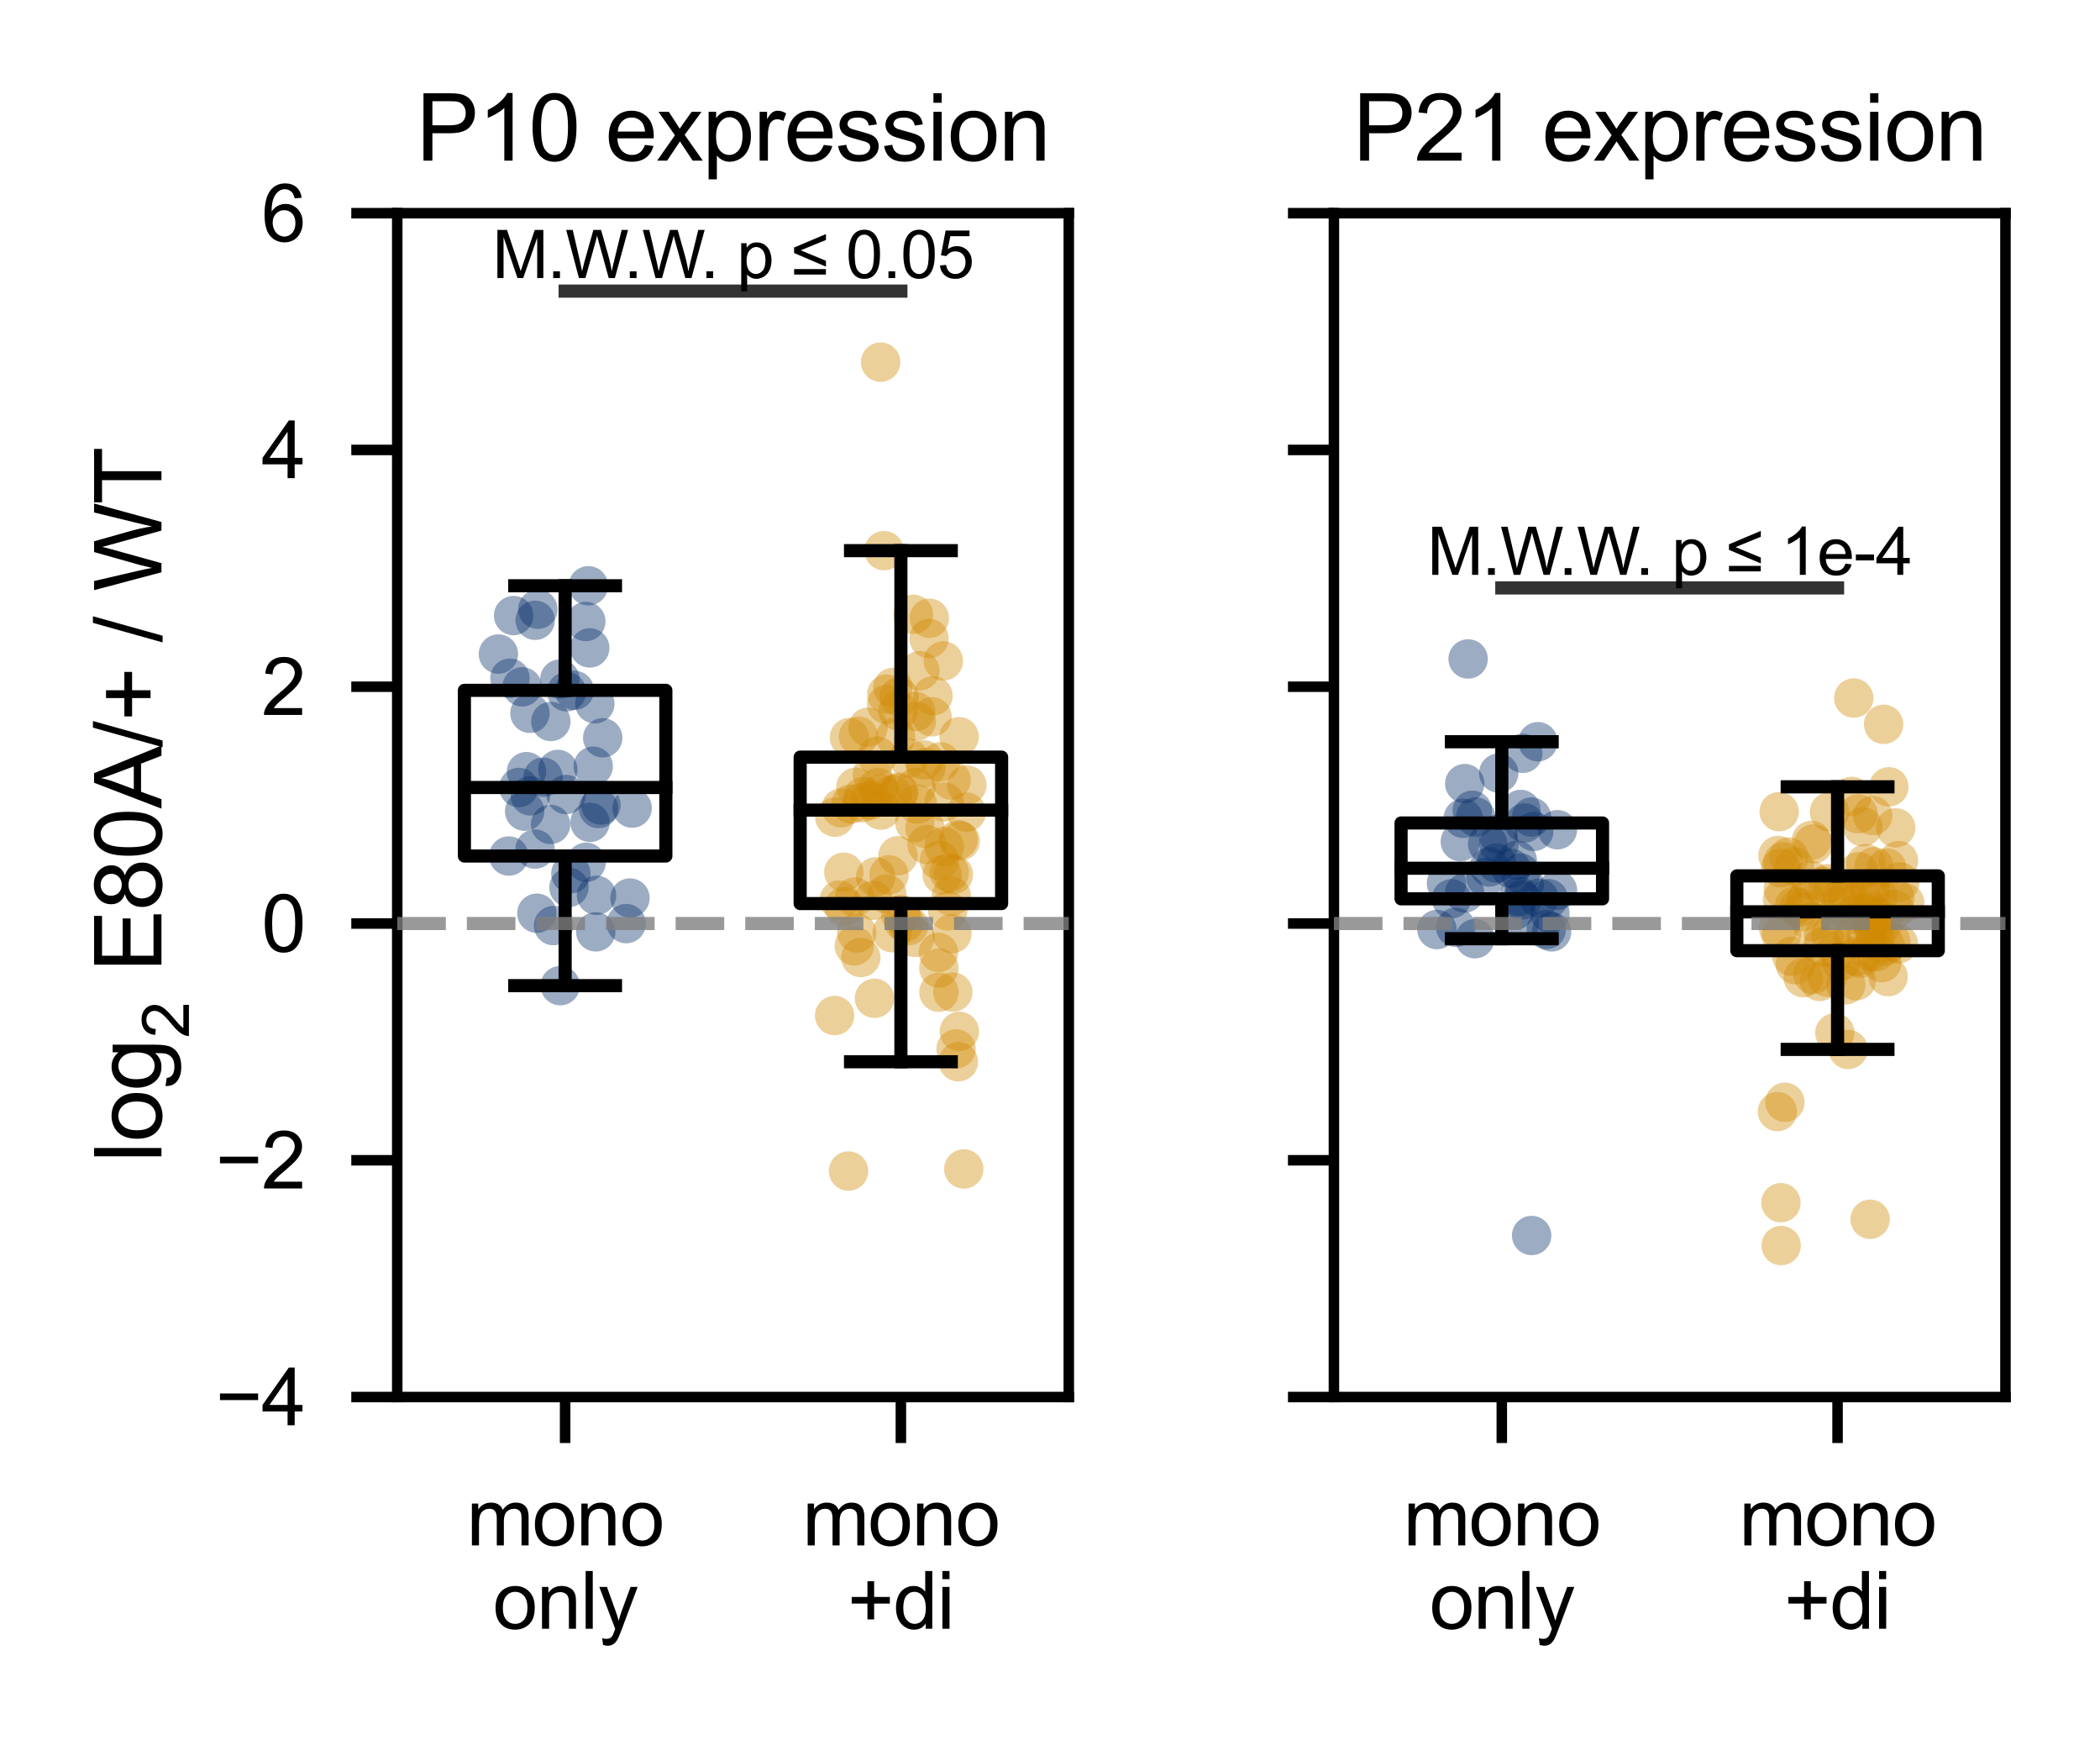 <?xml version="1.0" encoding="utf-8" standalone="no"?>
<!DOCTYPE svg PUBLIC "-//W3C//DTD SVG 1.1//EN"
  "http://www.w3.org/Graphics/SVG/1.1/DTD/svg11.dtd">
<svg xmlns:xlink="http://www.w3.org/1999/xlink" width="159.92pt" height="132.471pt" viewBox="0 0 159.92 132.471" xmlns="http://www.w3.org/2000/svg" version="1.1">
 <defs>
  <style type="text/css">*{stroke-linejoin: round; stroke-linecap: butt}</style>
 </defs>
 <g id="figure_1">
  <g id="patch_1">
   <path d="M 0 132.471 
L 159.92 132.471 
L 159.92 0 
L 0 0 
z
" style="fill: #ffffff"/>
  </g>
  <g id="axes_1">
   <g id="patch_2">
    <path d="M 30.251 106.367 
L 81.39 106.367 
L 81.39 16.231 
L 30.251 16.231 
z
" style="fill: #ffffff"/>
   </g>
   <g id="matplotlib.axis_1">
    <g id="xtick_1">
     <g id="line2d_1">
      <defs>
       <path id="m6cd986dfad" d="M 0 0 
L 0 3.5 
" style="stroke: #000000; stroke-width: 0.8"/>
      </defs>
      <g>
       <use xlink:href="#m6cd986dfad" x="43.036" y="106.367" style="stroke: #000000; stroke-width: 0.8"/>
      </g>
     </g>
     <g id="text_1">
      <!-- mono -->
      <g transform="translate(35.532 117.662) scale(0.06 -0.06)">
       <defs>
        <path id="ArialMT-6d" d="M 422 0 
L 422 3319 
L 925 3319 
L 925 2853 
Q 1081 3097 1340 3245 
Q 1600 3394 1931 3394 
Q 2300 3394 2536 3241 
Q 2772 3088 2869 2813 
Q 3263 3394 3894 3394 
Q 4388 3394 4653 3120 
Q 4919 2847 4919 2278 
L 4919 0 
L 4359 0 
L 4359 2091 
Q 4359 2428 4304 2576 
Q 4250 2725 4106 2815 
Q 3963 2906 3769 2906 
Q 3419 2906 3187 2673 
Q 2956 2441 2956 1928 
L 2956 0 
L 2394 0 
L 2394 2156 
Q 2394 2531 2256 2718 
Q 2119 2906 1806 2906 
Q 1569 2906 1367 2781 
Q 1166 2656 1075 2415 
Q 984 2175 984 1722 
L 984 0 
L 422 0 
z
" transform="scale(0.016)"/>
        <path id="ArialMT-6f" d="M 213 1659 
Q 213 2581 725 3025 
Q 1153 3394 1769 3394 
Q 2453 3394 2887 2945 
Q 3322 2497 3322 1706 
Q 3322 1066 3130 698 
Q 2938 331 2570 128 
Q 2203 -75 1769 -75 
Q 1072 -75 642 372 
Q 213 819 213 1659 
z
M 791 1659 
Q 791 1022 1069 705 
Q 1347 388 1769 388 
Q 2188 388 2466 706 
Q 2744 1025 2744 1678 
Q 2744 2294 2464 2611 
Q 2184 2928 1769 2928 
Q 1347 2928 1069 2612 
Q 791 2297 791 1659 
z
" transform="scale(0.016)"/>
        <path id="ArialMT-6e" d="M 422 0 
L 422 3319 
L 928 3319 
L 928 2847 
Q 1294 3394 1984 3394 
Q 2284 3394 2536 3286 
Q 2788 3178 2913 3003 
Q 3038 2828 3088 2588 
Q 3119 2431 3119 2041 
L 3119 0 
L 2556 0 
L 2556 2019 
Q 2556 2363 2490 2533 
Q 2425 2703 2258 2804 
Q 2091 2906 1866 2906 
Q 1506 2906 1245 2678 
Q 984 2450 984 1813 
L 984 0 
L 422 0 
z
" transform="scale(0.016)"/>
       </defs>
       <use xlink:href="#ArialMT-6d"/>
       <use xlink:href="#ArialMT-6f" x="83.301"/>
       <use xlink:href="#ArialMT-6e" x="138.916"/>
       <use xlink:href="#ArialMT-6f" x="194.531"/>
      </g>
      <!-- only -->
      <g transform="translate(37.533 124.008) scale(0.06 -0.06)">
       <defs>
        <path id="ArialMT-6c" d="M 409 0 
L 409 4581 
L 972 4581 
L 972 0 
L 409 0 
z
" transform="scale(0.016)"/>
        <path id="ArialMT-79" d="M 397 -1278 
L 334 -750 
Q 519 -800 656 -800 
Q 844 -800 956 -737 
Q 1069 -675 1141 -563 
Q 1194 -478 1313 -144 
Q 1328 -97 1363 -6 
L 103 3319 
L 709 3319 
L 1400 1397 
Q 1534 1031 1641 628 
Q 1738 1016 1872 1384 
L 2581 3319 
L 3144 3319 
L 1881 -56 
Q 1678 -603 1566 -809 
Q 1416 -1088 1222 -1217 
Q 1028 -1347 759 -1347 
Q 597 -1347 397 -1278 
z
" transform="scale(0.016)"/>
       </defs>
       <use xlink:href="#ArialMT-6f"/>
       <use xlink:href="#ArialMT-6e" x="55.615"/>
       <use xlink:href="#ArialMT-6c" x="111.23"/>
       <use xlink:href="#ArialMT-79" x="133.447"/>
      </g>
     </g>
    </g>
    <g id="xtick_2">
     <g id="line2d_2">
      <g>
       <use xlink:href="#m6cd986dfad" x="68.605" y="106.367" style="stroke: #000000; stroke-width: 0.8"/>
      </g>
     </g>
     <g id="text_2">
      <!-- mono -->
      <g transform="translate(61.102 117.662) scale(0.06 -0.06)">
       <use xlink:href="#ArialMT-6d"/>
       <use xlink:href="#ArialMT-6f" x="83.301"/>
       <use xlink:href="#ArialMT-6e" x="138.916"/>
       <use xlink:href="#ArialMT-6f" x="194.531"/>
      </g>
      <!-- +di -->
      <g transform="translate(64.518 124.008) scale(0.06 -0.06)">
       <defs>
        <path id="ArialMT-2b" d="M 1603 741 
L 1603 1997 
L 356 1997 
L 356 2522 
L 1603 2522 
L 1603 3769 
L 2134 3769 
L 2134 2522 
L 3381 2522 
L 3381 1997 
L 2134 1997 
L 2134 741 
L 1603 741 
z
" transform="scale(0.016)"/>
        <path id="ArialMT-64" d="M 2575 0 
L 2575 419 
Q 2259 -75 1647 -75 
Q 1250 -75 917 144 
Q 584 363 401 755 
Q 219 1147 219 1656 
Q 219 2153 384 2558 
Q 550 2963 881 3178 
Q 1213 3394 1622 3394 
Q 1922 3394 2156 3267 
Q 2391 3141 2538 2938 
L 2538 4581 
L 3097 4581 
L 3097 0 
L 2575 0 
z
M 797 1656 
Q 797 1019 1065 703 
Q 1334 388 1700 388 
Q 2069 388 2326 689 
Q 2584 991 2584 1609 
Q 2584 2291 2321 2609 
Q 2059 2928 1675 2928 
Q 1300 2928 1048 2622 
Q 797 2316 797 1656 
z
" transform="scale(0.016)"/>
        <path id="ArialMT-69" d="M 425 3934 
L 425 4581 
L 988 4581 
L 988 3934 
L 425 3934 
z
M 425 0 
L 425 3319 
L 988 3319 
L 988 0 
L 425 0 
z
" transform="scale(0.016)"/>
       </defs>
       <use xlink:href="#ArialMT-2b"/>
       <use xlink:href="#ArialMT-64" x="58.398"/>
       <use xlink:href="#ArialMT-69" x="114.014"/>
      </g>
     </g>
    </g>
   </g>
   <g id="matplotlib.axis_2">
    <g id="ytick_1">
     <g id="line2d_3">
      <defs>
       <path id="mee542e5145" d="M 0 0 
L -3.5 0 
" style="stroke: #000000; stroke-width: 0.8"/>
      </defs>
      <g>
       <use xlink:href="#mee542e5145" x="30.251" y="106.367" style="stroke: #000000; stroke-width: 0.8"/>
      </g>
     </g>
     <g id="text_3">
      <!-- −4 -->
      <g transform="translate(16.41 108.515) scale(0.06 -0.06)">
       <defs>
        <path id="ArialMT-2212" d="M 3381 1997 
L 356 1997 
L 356 2522 
L 3381 2522 
L 3381 1997 
z
" transform="scale(0.016)"/>
        <path id="ArialMT-34" d="M 2069 0 
L 2069 1097 
L 81 1097 
L 81 1613 
L 2172 4581 
L 2631 4581 
L 2631 1613 
L 3250 1613 
L 3250 1097 
L 2631 1097 
L 2631 0 
L 2069 0 
z
M 2069 1613 
L 2069 3678 
L 634 1613 
L 2069 1613 
z
" transform="scale(0.016)"/>
       </defs>
       <use xlink:href="#ArialMT-2212"/>
       <use xlink:href="#ArialMT-34" x="58.398"/>
      </g>
     </g>
    </g>
    <g id="ytick_2">
     <g id="line2d_4">
      <g>
       <use xlink:href="#mee542e5145" x="30.251" y="88.34" style="stroke: #000000; stroke-width: 0.8"/>
      </g>
     </g>
     <g id="text_4">
      <!-- −2 -->
      <g transform="translate(16.41 90.487) scale(0.06 -0.06)">
       <defs>
        <path id="ArialMT-32" d="M 3222 541 
L 3222 0 
L 194 0 
Q 188 203 259 391 
Q 375 700 629 1000 
Q 884 1300 1366 1694 
Q 2113 2306 2375 2664 
Q 2638 3022 2638 3341 
Q 2638 3675 2398 3904 
Q 2159 4134 1775 4134 
Q 1369 4134 1125 3890 
Q 881 3647 878 3216 
L 300 3275 
Q 359 3922 746 4261 
Q 1134 4600 1788 4600 
Q 2447 4600 2831 4234 
Q 3216 3869 3216 3328 
Q 3216 3053 3103 2787 
Q 2991 2522 2730 2228 
Q 2469 1934 1863 1422 
Q 1356 997 1212 845 
Q 1069 694 975 541 
L 3222 541 
z
" transform="scale(0.016)"/>
       </defs>
       <use xlink:href="#ArialMT-2212"/>
       <use xlink:href="#ArialMT-32" x="58.398"/>
      </g>
     </g>
    </g>
    <g id="ytick_3">
     <g id="line2d_5">
      <g>
       <use xlink:href="#mee542e5145" x="30.251" y="70.313" style="stroke: #000000; stroke-width: 0.8"/>
      </g>
     </g>
     <g id="text_5">
      <!-- 0 -->
      <g transform="translate(19.914 72.46) scale(0.06 -0.06)">
       <defs>
        <path id="ArialMT-30" d="M 266 2259 
Q 266 3072 433 3567 
Q 600 4063 929 4331 
Q 1259 4600 1759 4600 
Q 2128 4600 2406 4451 
Q 2684 4303 2865 4023 
Q 3047 3744 3150 3342 
Q 3253 2941 3253 2259 
Q 3253 1453 3087 958 
Q 2922 463 2592 192 
Q 2263 -78 1759 -78 
Q 1097 -78 719 397 
Q 266 969 266 2259 
z
M 844 2259 
Q 844 1131 1108 757 
Q 1372 384 1759 384 
Q 2147 384 2411 759 
Q 2675 1134 2675 2259 
Q 2675 3391 2411 3762 
Q 2147 4134 1753 4134 
Q 1366 4134 1134 3806 
Q 844 3388 844 2259 
z
" transform="scale(0.016)"/>
       </defs>
       <use xlink:href="#ArialMT-30"/>
      </g>
     </g>
    </g>
    <g id="ytick_4">
     <g id="line2d_6">
      <g>
       <use xlink:href="#mee542e5145" x="30.251" y="52.286" style="stroke: #000000; stroke-width: 0.8"/>
      </g>
     </g>
     <g id="text_6">
      <!-- 2 -->
      <g transform="translate(19.914 54.433) scale(0.06 -0.06)">
       <use xlink:href="#ArialMT-32"/>
      </g>
     </g>
    </g>
    <g id="ytick_5">
     <g id="line2d_7">
      <g>
       <use xlink:href="#mee542e5145" x="30.251" y="34.258" style="stroke: #000000; stroke-width: 0.8"/>
      </g>
     </g>
     <g id="text_7">
      <!-- 4 -->
      <g transform="translate(19.914 36.406) scale(0.06 -0.06)">
       <use xlink:href="#ArialMT-34"/>
      </g>
     </g>
    </g>
    <g id="ytick_6">
     <g id="line2d_8">
      <g>
       <use xlink:href="#mee542e5145" x="30.251" y="16.231" style="stroke: #000000; stroke-width: 0.8"/>
      </g>
     </g>
     <g id="text_8">
      <!-- 6 -->
      <g transform="translate(19.914 18.379) scale(0.06 -0.06)">
       <defs>
        <path id="ArialMT-36" d="M 3184 3459 
L 2625 3416 
Q 2550 3747 2413 3897 
Q 2184 4138 1850 4138 
Q 1581 4138 1378 3988 
Q 1113 3794 959 3422 
Q 806 3050 800 2363 
Q 1003 2672 1297 2822 
Q 1591 2972 1913 2972 
Q 2475 2972 2870 2558 
Q 3266 2144 3266 1488 
Q 3266 1056 3080 686 
Q 2894 316 2569 119 
Q 2244 -78 1831 -78 
Q 1128 -78 684 439 
Q 241 956 241 2144 
Q 241 3472 731 4075 
Q 1159 4600 1884 4600 
Q 2425 4600 2770 4297 
Q 3116 3994 3184 3459 
z
M 888 1484 
Q 888 1194 1011 928 
Q 1134 663 1356 523 
Q 1578 384 1822 384 
Q 2178 384 2434 671 
Q 2691 959 2691 1453 
Q 2691 1928 2437 2201 
Q 2184 2475 1800 2475 
Q 1419 2475 1153 2201 
Q 888 1928 888 1484 
z
" transform="scale(0.016)"/>
       </defs>
       <use xlink:href="#ArialMT-36"/>
      </g>
     </g>
    </g>
    <g id="text_9">
     <!-- log$_{2}$ E80A/+ / WT -->
     <g transform="translate(12.31 88.494) rotate(-90) scale(0.07 -0.07)">
      <defs>
       <path id="ArialMT-67" d="M 319 -275 
L 866 -356 
Q 900 -609 1056 -725 
Q 1266 -881 1628 -881 
Q 2019 -881 2231 -725 
Q 2444 -569 2519 -288 
Q 2563 -116 2559 434 
Q 2191 0 1641 0 
Q 956 0 581 494 
Q 206 988 206 1678 
Q 206 2153 378 2554 
Q 550 2956 876 3175 
Q 1203 3394 1644 3394 
Q 2231 3394 2613 2919 
L 2613 3319 
L 3131 3319 
L 3131 450 
Q 3131 -325 2973 -648 
Q 2816 -972 2473 -1159 
Q 2131 -1347 1631 -1347 
Q 1038 -1347 672 -1080 
Q 306 -813 319 -275 
z
M 784 1719 
Q 784 1066 1043 766 
Q 1303 466 1694 466 
Q 2081 466 2343 764 
Q 2606 1063 2606 1700 
Q 2606 2309 2336 2618 
Q 2066 2928 1684 2928 
Q 1309 2928 1046 2623 
Q 784 2319 784 1719 
z
" transform="scale(0.016)"/>
       <path id="ArialMT-20" transform="scale(0.016)"/>
       <path id="ArialMT-45" d="M 506 0 
L 506 4581 
L 3819 4581 
L 3819 4041 
L 1113 4041 
L 1113 2638 
L 3647 2638 
L 3647 2100 
L 1113 2100 
L 1113 541 
L 3925 541 
L 3925 0 
L 506 0 
z
" transform="scale(0.016)"/>
       <path id="ArialMT-38" d="M 1131 2484 
Q 781 2613 612 2850 
Q 444 3088 444 3419 
Q 444 3919 803 4259 
Q 1163 4600 1759 4600 
Q 2359 4600 2725 4251 
Q 3091 3903 3091 3403 
Q 3091 3084 2923 2848 
Q 2756 2613 2416 2484 
Q 2838 2347 3058 2040 
Q 3278 1734 3278 1309 
Q 3278 722 2862 322 
Q 2447 -78 1769 -78 
Q 1091 -78 675 323 
Q 259 725 259 1325 
Q 259 1772 486 2073 
Q 713 2375 1131 2484 
z
M 1019 3438 
Q 1019 3113 1228 2906 
Q 1438 2700 1772 2700 
Q 2097 2700 2305 2904 
Q 2513 3109 2513 3406 
Q 2513 3716 2298 3927 
Q 2084 4138 1766 4138 
Q 1444 4138 1231 3931 
Q 1019 3725 1019 3438 
z
M 838 1322 
Q 838 1081 952 856 
Q 1066 631 1291 507 
Q 1516 384 1775 384 
Q 2178 384 2440 643 
Q 2703 903 2703 1303 
Q 2703 1709 2433 1975 
Q 2163 2241 1756 2241 
Q 1359 2241 1098 1978 
Q 838 1716 838 1322 
z
" transform="scale(0.016)"/>
       <path id="ArialMT-41" d="M -9 0 
L 1750 4581 
L 2403 4581 
L 4278 0 
L 3588 0 
L 3053 1388 
L 1138 1388 
L 634 0 
L -9 0 
z
M 1313 1881 
L 2866 1881 
L 2388 3150 
Q 2169 3728 2063 4100 
Q 1975 3659 1816 3225 
L 1313 1881 
z
" transform="scale(0.016)"/>
       <path id="ArialMT-2f" d="M 0 -78 
L 1328 4659 
L 1778 4659 
L 453 -78 
L 0 -78 
z
" transform="scale(0.016)"/>
       <path id="ArialMT-57" d="M 1294 0 
L 78 4581 
L 700 4581 
L 1397 1578 
Q 1509 1106 1591 641 
Q 1766 1375 1797 1488 
L 2669 4581 
L 3400 4581 
L 4056 2263 
Q 4303 1400 4413 641 
Q 4500 1075 4641 1638 
L 5359 4581 
L 5969 4581 
L 4713 0 
L 4128 0 
L 3163 3491 
Q 3041 3928 3019 4028 
Q 2947 3713 2884 3491 
L 1913 0 
L 1294 0 
z
" transform="scale(0.016)"/>
       <path id="ArialMT-54" d="M 1659 0 
L 1659 4041 
L 150 4041 
L 150 4581 
L 3781 4581 
L 3781 4041 
L 2266 4041 
L 2266 0 
L 1659 0 
z
" transform="scale(0.016)"/>
      </defs>
      <use xlink:href="#ArialMT-6c" transform="translate(0 0.203)"/>
      <use xlink:href="#ArialMT-6f" transform="translate(22.217 0.203)"/>
      <use xlink:href="#ArialMT-67" transform="translate(77.832 0.203)"/>
      <use xlink:href="#ArialMT-32" transform="translate(135.19 -29.666) scale(0.7)"/>
      <use xlink:href="#ArialMT-20" transform="translate(179.098 0.203)"/>
      <use xlink:href="#ArialMT-45" transform="translate(206.882 0.203)"/>
      <use xlink:href="#ArialMT-38" transform="translate(273.581 0.203)"/>
      <use xlink:href="#ArialMT-30" transform="translate(329.196 0.203)"/>
      <use xlink:href="#ArialMT-41" transform="translate(384.811 0.203)"/>
      <use xlink:href="#ArialMT-2f" transform="translate(451.511 0.203)"/>
      <use xlink:href="#ArialMT-2b" transform="translate(479.294 0.203)"/>
      <use xlink:href="#ArialMT-20" transform="translate(537.692 0.203)"/>
      <use xlink:href="#ArialMT-2f" transform="translate(565.475 0.203)"/>
      <use xlink:href="#ArialMT-20" transform="translate(593.259 0.203)"/>
      <use xlink:href="#ArialMT-57" transform="translate(621.042 0.203)"/>
      <use xlink:href="#ArialMT-54" transform="translate(715.427 0.203)"/>
     </g>
    </g>
   </g>
   <g id="line2d_9">
    <path d="M 43.036 22.164 
L 43.036 22.164 
L 68.605 22.164 
L 68.605 22.164 
" clip-path="url(#p65c6084832)" style="fill: none; stroke: #333333; stroke-linecap: square"/>
   </g>
   <g id="patch_3">
    <path d="M 30.251 106.367 
L 30.251 16.231 
" style="fill: none; stroke: #000000; stroke-width: 0.8; stroke-linejoin: miter; stroke-linecap: square"/>
   </g>
   <g id="patch_4">
    <path d="M 81.39 106.367 
L 81.39 16.231 
" style="fill: none; stroke: #000000; stroke-width: 0.8; stroke-linejoin: miter; stroke-linecap: square"/>
   </g>
   <g id="patch_5">
    <path d="M 30.251 106.367 
L 81.39 106.367 
" style="fill: none; stroke: #000000; stroke-width: 0.8; stroke-linejoin: miter; stroke-linecap: square"/>
   </g>
   <g id="patch_6">
    <path d="M 30.251 16.231 
L 81.39 16.231 
" style="fill: none; stroke: #000000; stroke-width: 0.8; stroke-linejoin: miter; stroke-linecap: square"/>
   </g>
   <g id="text_10">
    <!-- M.W.W. p ≤ 0.05 -->
    <g transform="translate(37.499 21.17) scale(0.05 -0.05)">
     <defs>
      <path id="ArialMT-4d" d="M 475 0 
L 475 4581 
L 1388 4581 
L 2472 1338 
Q 2622 884 2691 659 
Q 2769 909 2934 1394 
L 4031 4581 
L 4847 4581 
L 4847 0 
L 4263 0 
L 4263 3834 
L 2931 0 
L 2384 0 
L 1059 3900 
L 1059 0 
L 475 0 
z
" transform="scale(0.016)"/>
      <path id="ArialMT-2e" d="M 581 0 
L 581 641 
L 1222 641 
L 1222 0 
L 581 0 
z
" transform="scale(0.016)"/>
      <path id="ArialMT-70" d="M 422 -1272 
L 422 3319 
L 934 3319 
L 934 2888 
Q 1116 3141 1344 3267 
Q 1572 3394 1897 3394 
Q 2322 3394 2647 3175 
Q 2972 2956 3137 2557 
Q 3303 2159 3303 1684 
Q 3303 1175 3120 767 
Q 2938 359 2589 142 
Q 2241 -75 1856 -75 
Q 1575 -75 1351 44 
Q 1128 163 984 344 
L 984 -1272 
L 422 -1272 
z
M 931 1641 
Q 931 1000 1190 694 
Q 1450 388 1819 388 
Q 2194 388 2461 705 
Q 2728 1022 2728 1688 
Q 2728 2322 2467 2637 
Q 2206 2953 1844 2953 
Q 1484 2953 1207 2617 
Q 931 2281 931 1641 
z
" transform="scale(0.016)"/>
      <path id="ArialMT-2264" d="M 241 2381 
L 241 2906 
L 3275 4188 
L 3275 3625 
L 869 2641 
L 3275 1644 
L 3275 1084 
L 241 2381 
z
M 3269 331 
L 244 331 
L 244 853 
L 3269 853 
L 3269 331 
z
" transform="scale(0.016)"/>
      <path id="ArialMT-35" d="M 266 1200 
L 856 1250 
Q 922 819 1161 601 
Q 1400 384 1738 384 
Q 2144 384 2425 690 
Q 2706 997 2706 1503 
Q 2706 1984 2436 2262 
Q 2166 2541 1728 2541 
Q 1456 2541 1237 2417 
Q 1019 2294 894 2097 
L 366 2166 
L 809 4519 
L 3088 4519 
L 3088 3981 
L 1259 3981 
L 1013 2750 
Q 1425 3038 1878 3038 
Q 2478 3038 2890 2622 
Q 3303 2206 3303 1553 
Q 3303 931 2941 478 
Q 2500 -78 1738 -78 
Q 1113 -78 717 272 
Q 322 622 266 1200 
z
" transform="scale(0.016)"/>
     </defs>
     <use xlink:href="#ArialMT-4d"/>
     <use xlink:href="#ArialMT-2e" x="83.301"/>
     <use xlink:href="#ArialMT-57" x="111.084"/>
     <use xlink:href="#ArialMT-2e" x="199.969"/>
     <use xlink:href="#ArialMT-57" x="227.752"/>
     <use xlink:href="#ArialMT-2e" x="316.637"/>
     <use xlink:href="#ArialMT-20" x="344.42"/>
     <use xlink:href="#ArialMT-70" x="372.203"/>
     <use xlink:href="#ArialMT-20" x="427.818"/>
     <use xlink:href="#ArialMT-2264" x="455.602"/>
     <use xlink:href="#ArialMT-20" x="510.484"/>
     <use xlink:href="#ArialMT-30" x="538.268"/>
     <use xlink:href="#ArialMT-2e" x="593.883"/>
     <use xlink:href="#ArialMT-30" x="621.666"/>
     <use xlink:href="#ArialMT-35" x="677.281"/>
    </g>
   </g>
   <g id="text_11">
    <!-- P10 expression -->
    <g transform="translate(31.696 12.231) scale(0.07 -0.07)">
     <defs>
      <path id="ArialMT-50" d="M 494 0 
L 494 4581 
L 2222 4581 
Q 2678 4581 2919 4538 
Q 3256 4481 3484 4323 
Q 3713 4166 3852 3881 
Q 3991 3597 3991 3256 
Q 3991 2672 3619 2267 
Q 3247 1863 2275 1863 
L 1100 1863 
L 1100 0 
L 494 0 
z
M 1100 2403 
L 2284 2403 
Q 2872 2403 3119 2622 
Q 3366 2841 3366 3238 
Q 3366 3525 3220 3729 
Q 3075 3934 2838 4000 
Q 2684 4041 2272 4041 
L 1100 4041 
L 1100 2403 
z
" transform="scale(0.016)"/>
      <path id="ArialMT-31" d="M 2384 0 
L 1822 0 
L 1822 3584 
Q 1619 3391 1289 3197 
Q 959 3003 697 2906 
L 697 3450 
Q 1169 3672 1522 3987 
Q 1875 4303 2022 4600 
L 2384 4600 
L 2384 0 
z
" transform="scale(0.016)"/>
      <path id="ArialMT-65" d="M 2694 1069 
L 3275 997 
Q 3138 488 2766 206 
Q 2394 -75 1816 -75 
Q 1088 -75 661 373 
Q 234 822 234 1631 
Q 234 2469 665 2931 
Q 1097 3394 1784 3394 
Q 2450 3394 2872 2941 
Q 3294 2488 3294 1666 
Q 3294 1616 3291 1516 
L 816 1516 
Q 847 969 1125 678 
Q 1403 388 1819 388 
Q 2128 388 2347 550 
Q 2566 713 2694 1069 
z
M 847 1978 
L 2700 1978 
Q 2663 2397 2488 2606 
Q 2219 2931 1791 2931 
Q 1403 2931 1139 2672 
Q 875 2413 847 1978 
z
" transform="scale(0.016)"/>
      <path id="ArialMT-78" d="M 47 0 
L 1259 1725 
L 138 3319 
L 841 3319 
L 1350 2541 
Q 1494 2319 1581 2169 
Q 1719 2375 1834 2534 
L 2394 3319 
L 3066 3319 
L 1919 1756 
L 3153 0 
L 2463 0 
L 1781 1031 
L 1600 1309 
L 728 0 
L 47 0 
z
" transform="scale(0.016)"/>
      <path id="ArialMT-72" d="M 416 0 
L 416 3319 
L 922 3319 
L 922 2816 
Q 1116 3169 1280 3281 
Q 1444 3394 1641 3394 
Q 1925 3394 2219 3213 
L 2025 2691 
Q 1819 2813 1613 2813 
Q 1428 2813 1281 2702 
Q 1134 2591 1072 2394 
Q 978 2094 978 1738 
L 978 0 
L 416 0 
z
" transform="scale(0.016)"/>
      <path id="ArialMT-73" d="M 197 991 
L 753 1078 
Q 800 744 1014 566 
Q 1228 388 1613 388 
Q 2000 388 2187 545 
Q 2375 703 2375 916 
Q 2375 1106 2209 1216 
Q 2094 1291 1634 1406 
Q 1016 1563 777 1677 
Q 538 1791 414 1992 
Q 291 2194 291 2438 
Q 291 2659 392 2848 
Q 494 3038 669 3163 
Q 800 3259 1026 3326 
Q 1253 3394 1513 3394 
Q 1903 3394 2198 3281 
Q 2494 3169 2634 2976 
Q 2775 2784 2828 2463 
L 2278 2388 
Q 2241 2644 2061 2787 
Q 1881 2931 1553 2931 
Q 1166 2931 1000 2803 
Q 834 2675 834 2503 
Q 834 2394 903 2306 
Q 972 2216 1119 2156 
Q 1203 2125 1616 2013 
Q 2213 1853 2448 1751 
Q 2684 1650 2818 1456 
Q 2953 1263 2953 975 
Q 2953 694 2789 445 
Q 2625 197 2315 61 
Q 2006 -75 1616 -75 
Q 969 -75 630 194 
Q 291 463 197 991 
z
" transform="scale(0.016)"/>
     </defs>
     <use xlink:href="#ArialMT-50"/>
     <use xlink:href="#ArialMT-31" x="66.699"/>
     <use xlink:href="#ArialMT-30" x="122.314"/>
     <use xlink:href="#ArialMT-20" x="177.93"/>
     <use xlink:href="#ArialMT-65" x="205.713"/>
     <use xlink:href="#ArialMT-78" x="261.328"/>
     <use xlink:href="#ArialMT-70" x="311.328"/>
     <use xlink:href="#ArialMT-72" x="366.943"/>
     <use xlink:href="#ArialMT-65" x="400.244"/>
     <use xlink:href="#ArialMT-73" x="455.859"/>
     <use xlink:href="#ArialMT-73" x="505.859"/>
     <use xlink:href="#ArialMT-69" x="555.859"/>
     <use xlink:href="#ArialMT-6f" x="578.076"/>
     <use xlink:href="#ArialMT-6e" x="633.691"/>
    </g>
   </g>
   <g id="legend_1"/>
   <g id="PathCollection_1">
    <defs>
     <path id="C0_0_34d550f20f" d="M 0 1.5 
C 0.398 1.5 0.779 1.342 1.061 1.061 
C 1.342 0.779 1.5 0.398 1.5 -0 
C 1.5 -0.398 1.342 -0.779 1.061 -1.061 
C 0.779 -1.342 0.398 -1.5 0 -1.5 
C -0.398 -1.5 -0.779 -1.342 -1.061 -1.061 
C -1.342 -0.779 -1.5 -0.398 -1.5 0 
C -1.5 0.398 -1.342 0.779 -1.061 1.061 
C -0.779 1.342 -0.398 1.5 0 1.5 
z
"/>
    </defs>
    <g clip-path="url(#p65c6084832)">
     <use xlink:href="#C0_0_34d550f20f" x="45.579" y="61.554" style="fill: #08306b; fill-opacity: 0.4"/>
    </g>
    <g clip-path="url(#p65c6084832)">
     <use xlink:href="#C0_0_34d550f20f" x="37.955" y="49.797" style="fill: #08306b; fill-opacity: 0.4"/>
    </g>
    <g clip-path="url(#p65c6084832)">
     <use xlink:href="#C0_0_34d550f20f" x="45.37" y="70.948" style="fill: #08306b; fill-opacity: 0.4"/>
    </g>
    <g clip-path="url(#p65c6084832)">
     <use xlink:href="#C0_0_34d550f20f" x="39.112" y="46.868" style="fill: #08306b; fill-opacity: 0.4"/>
    </g>
    <g clip-path="url(#p65c6084832)">
     <use xlink:href="#C0_0_34d550f20f" x="42.665" y="75.044" style="fill: #08306b; fill-opacity: 0.4"/>
    </g>
    <g clip-path="url(#p65c6084832)">
     <use xlink:href="#C0_0_34d550f20f" x="39.762" y="52.294" style="fill: #08306b; fill-opacity: 0.4"/>
    </g>
    <g clip-path="url(#p65c6084832)">
     <use xlink:href="#C0_0_34d550f20f" x="44.91" y="49.33" style="fill: #08306b; fill-opacity: 0.4"/>
    </g>
    <g clip-path="url(#p65c6084832)">
     <use xlink:href="#C0_0_34d550f20f" x="44.611" y="47.316" style="fill: #08306b; fill-opacity: 0.4"/>
    </g>
    <g clip-path="url(#p65c6084832)">
     <use xlink:href="#C0_0_34d550f20f" x="43.325" y="67.562" style="fill: #08306b; fill-opacity: 0.4"/>
    </g>
    <g clip-path="url(#p65c6084832)">
     <use xlink:href="#C0_0_34d550f20f" x="40.743" y="64.648" style="fill: #08306b; fill-opacity: 0.4"/>
    </g>
    <g clip-path="url(#p65c6084832)">
     <use xlink:href="#C0_0_34d550f20f" x="45.764" y="61.291" style="fill: #08306b; fill-opacity: 0.4"/>
    </g>
    <g clip-path="url(#p65c6084832)">
     <use xlink:href="#C0_0_34d550f20f" x="44.933" y="62.612" style="fill: #08306b; fill-opacity: 0.4"/>
    </g>
    <g clip-path="url(#p65c6084832)">
     <use xlink:href="#C0_0_34d550f20f" x="42.635" y="51.707" style="fill: #08306b; fill-opacity: 0.4"/>
    </g>
    <g clip-path="url(#p65c6084832)">
     <use xlink:href="#C0_0_34d550f20f" x="45.426" y="68.167" style="fill: #08306b; fill-opacity: 0.4"/>
    </g>
    <g clip-path="url(#p65c6084832)">
     <use xlink:href="#C0_0_34d550f20f" x="40.355" y="54.308" style="fill: #08306b; fill-opacity: 0.4"/>
    </g>
    <g clip-path="url(#p65c6084832)">
     <use xlink:href="#C0_0_34d550f20f" x="40.39" y="60.593" style="fill: #08306b; fill-opacity: 0.4"/>
    </g>
    <g clip-path="url(#p65c6084832)">
     <use xlink:href="#C0_0_34d550f20f" x="38.747" y="65.175" style="fill: #08306b; fill-opacity: 0.4"/>
    </g>
    <g clip-path="url(#p65c6084832)">
     <use xlink:href="#C0_0_34d550f20f" x="45.899" y="56.176" style="fill: #08306b; fill-opacity: 0.4"/>
    </g>
    <g clip-path="url(#p65c6084832)">
     <use xlink:href="#C0_0_34d550f20f" x="40.881" y="69.533" style="fill: #08306b; fill-opacity: 0.4"/>
    </g>
    <g clip-path="url(#p65c6084832)">
     <use xlink:href="#C0_0_34d550f20f" x="47.687" y="70.32" style="fill: #08306b; fill-opacity: 0.4"/>
    </g>
    <g clip-path="url(#p65c6084832)">
     <use xlink:href="#C0_0_34d550f20f" x="39.511" y="59.957" style="fill: #08306b; fill-opacity: 0.4"/>
    </g>
    <g clip-path="url(#p65c6084832)">
     <use xlink:href="#C0_0_34d550f20f" x="40.756" y="47.226" style="fill: #08306b; fill-opacity: 0.4"/>
    </g>
    <g clip-path="url(#p65c6084832)">
     <use xlink:href="#C0_0_34d550f20f" x="41.929" y="62.768" style="fill: #08306b; fill-opacity: 0.4"/>
    </g>
    <g clip-path="url(#p65c6084832)">
     <use xlink:href="#C0_0_34d550f20f" x="43.736" y="52.561" style="fill: #08306b; fill-opacity: 0.4"/>
    </g>
    <g clip-path="url(#p65c6084832)">
     <use xlink:href="#C0_0_34d550f20f" x="44.637" y="65.653" style="fill: #08306b; fill-opacity: 0.4"/>
    </g>
    <g clip-path="url(#p65c6084832)">
     <use xlink:href="#C0_0_34d550f20f" x="48.14" y="61.525" style="fill: #08306b; fill-opacity: 0.4"/>
    </g>
    <g clip-path="url(#p65c6084832)">
     <use xlink:href="#C0_0_34d550f20f" x="45.175" y="58.338" style="fill: #08306b; fill-opacity: 0.4"/>
    </g>
    <g clip-path="url(#p65c6084832)">
     <use xlink:href="#C0_0_34d550f20f" x="40.093" y="58.752" style="fill: #08306b; fill-opacity: 0.4"/>
    </g>
    <g clip-path="url(#p65c6084832)">
     <use xlink:href="#C0_0_34d550f20f" x="45.3" y="53.584" style="fill: #08306b; fill-opacity: 0.4"/>
    </g>
    <g clip-path="url(#p65c6084832)">
     <use xlink:href="#C0_0_34d550f20f" x="44.807" y="44.598" style="fill: #08306b; fill-opacity: 0.4"/>
    </g>
    <g clip-path="url(#p65c6084832)">
     <use xlink:href="#C0_0_34d550f20f" x="43.11" y="60.492" style="fill: #08306b; fill-opacity: 0.4"/>
    </g>
    <g clip-path="url(#p65c6084832)">
     <use xlink:href="#C0_0_34d550f20f" x="43.15" y="52.672" style="fill: #08306b; fill-opacity: 0.4"/>
    </g>
    <g clip-path="url(#p65c6084832)">
     <use xlink:href="#C0_0_34d550f20f" x="41.358" y="59.173" style="fill: #08306b; fill-opacity: 0.4"/>
    </g>
    <g clip-path="url(#p65c6084832)">
     <use xlink:href="#C0_0_34d550f20f" x="42.15" y="70.47" style="fill: #08306b; fill-opacity: 0.4"/>
    </g>
    <g clip-path="url(#p65c6084832)">
     <use xlink:href="#C0_0_34d550f20f" x="38.834" y="51.634" style="fill: #08306b; fill-opacity: 0.4"/>
    </g>
    <g clip-path="url(#p65c6084832)">
     <use xlink:href="#C0_0_34d550f20f" x="40.96" y="46.385" style="fill: #08306b; fill-opacity: 0.4"/>
    </g>
    <g clip-path="url(#p65c6084832)">
     <use xlink:href="#C0_0_34d550f20f" x="39.954" y="61.761" style="fill: #08306b; fill-opacity: 0.4"/>
    </g>
    <g clip-path="url(#p65c6084832)">
     <use xlink:href="#C0_0_34d550f20f" x="41.95" y="54.93" style="fill: #08306b; fill-opacity: 0.4"/>
    </g>
    <g clip-path="url(#p65c6084832)">
     <use xlink:href="#C0_0_34d550f20f" x="47.975" y="68.373" style="fill: #08306b; fill-opacity: 0.4"/>
    </g>
    <g clip-path="url(#p65c6084832)">
     <use xlink:href="#C0_0_34d550f20f" x="42.48" y="58.581" style="fill: #08306b; fill-opacity: 0.4"/>
    </g>
    <g clip-path="url(#p65c6084832)">
     <use xlink:href="#C0_0_34d550f20f" x="43.471" y="66.521" style="fill: #08306b; fill-opacity: 0.4"/>
    </g>
   </g>
   <g id="PathCollection_2">
    <defs>
     <path id="C1_0_65df923346" d="M 0 1.5 
C 0.398 1.5 0.779 1.342 1.061 1.061 
C 1.342 0.779 1.5 0.398 1.5 -0 
C 1.5 -0.398 1.342 -0.779 1.061 -1.061 
C 0.779 -1.342 0.398 -1.5 0 -1.5 
C -0.398 -1.5 -0.779 -1.342 -1.061 -1.061 
C -1.342 -0.779 -1.5 -0.398 -1.5 0 
C -1.5 0.398 -1.342 0.779 -1.061 1.061 
C -0.779 1.342 -0.398 1.5 0 1.5 
z
"/>
    </defs>
    <g clip-path="url(#p65c6084832)">
     <use xlink:href="#C1_0_65df923346" x="72.957" y="63.923" style="fill: #cf8b03; fill-opacity: 0.4"/>
    </g>
    <g clip-path="url(#p65c6084832)">
     <use xlink:href="#C1_0_65df923346" x="67.995" y="52.339" style="fill: #cf8b03; fill-opacity: 0.4"/>
    </g>
    <g clip-path="url(#p65c6084832)">
     <use xlink:href="#C1_0_65df923346" x="71.497" y="73.71" style="fill: #cf8b03; fill-opacity: 0.4"/>
    </g>
    <g clip-path="url(#p65c6084832)">
     <use xlink:href="#C1_0_65df923346" x="71.903" y="64.447" style="fill: #cf8b03; fill-opacity: 0.4"/>
    </g>
    <g clip-path="url(#p65c6084832)">
     <use xlink:href="#C1_0_65df923346" x="69.864" y="61.223" style="fill: #cf8b03; fill-opacity: 0.4"/>
    </g>
    <g clip-path="url(#p65c6084832)">
     <use xlink:href="#C1_0_65df923346" x="66.869" y="59.959" style="fill: #cf8b03; fill-opacity: 0.4"/>
    </g>
    <g clip-path="url(#p65c6084832)">
     <use xlink:href="#C1_0_65df923346" x="68.392" y="54.123" style="fill: #cf8b03; fill-opacity: 0.4"/>
    </g>
    <g clip-path="url(#p65c6084832)">
     <use xlink:href="#C1_0_65df923346" x="73.395" y="89.002" style="fill: #cf8b03; fill-opacity: 0.4"/>
    </g>
    <g clip-path="url(#p65c6084832)">
     <use xlink:href="#C1_0_65df923346" x="68.384" y="65.153" style="fill: #cf8b03; fill-opacity: 0.4"/>
    </g>
    <g clip-path="url(#p65c6084832)">
     <use xlink:href="#C1_0_65df923346" x="72.432" y="59.385" style="fill: #cf8b03; fill-opacity: 0.4"/>
    </g>
    <g clip-path="url(#p65c6084832)">
     <use xlink:href="#C1_0_65df923346" x="68.473" y="53.055" style="fill: #cf8b03; fill-opacity: 0.4"/>
    </g>
    <g clip-path="url(#p65c6084832)">
     <use xlink:href="#C1_0_65df923346" x="70.751" y="48.613" style="fill: #cf8b03; fill-opacity: 0.4"/>
    </g>
    <g clip-path="url(#p65c6084832)">
     <use xlink:href="#C1_0_65df923346" x="66.105" y="55.374" style="fill: #cf8b03; fill-opacity: 0.4"/>
    </g>
    <g clip-path="url(#p65c6084832)">
     <use xlink:href="#C1_0_65df923346" x="72.293" y="66.441" style="fill: #cf8b03; fill-opacity: 0.4"/>
    </g>
    <g clip-path="url(#p65c6084832)">
     <use xlink:href="#C1_0_65df923346" x="66.488" y="68.549" style="fill: #cf8b03; fill-opacity: 0.4"/>
    </g>
    <g clip-path="url(#p65c6084832)">
     <use xlink:href="#C1_0_65df923346" x="70.359" y="57.855" style="fill: #cf8b03; fill-opacity: 0.4"/>
    </g>
    <g clip-path="url(#p65c6084832)">
     <use xlink:href="#C1_0_65df923346" x="68.592" y="69.629" style="fill: #cf8b03; fill-opacity: 0.4"/>
    </g>
    <g clip-path="url(#p65c6084832)">
     <use xlink:href="#C1_0_65df923346" x="70.052" y="51.064" style="fill: #cf8b03; fill-opacity: 0.4"/>
    </g>
    <g clip-path="url(#p65c6084832)">
     <use xlink:href="#C1_0_65df923346" x="72.98" y="80.838" style="fill: #cf8b03; fill-opacity: 0.4"/>
    </g>
    <g clip-path="url(#p65c6084832)">
     <use xlink:href="#C1_0_65df923346" x="69.66" y="62.624" style="fill: #cf8b03; fill-opacity: 0.4"/>
    </g>
    <g clip-path="url(#p65c6084832)">
     <use xlink:href="#C1_0_65df923346" x="67.519" y="53.633" style="fill: #cf8b03; fill-opacity: 0.4"/>
    </g>
    <g clip-path="url(#p65c6084832)">
     <use xlink:href="#C1_0_65df923346" x="71.838" y="50.321" style="fill: #cf8b03; fill-opacity: 0.4"/>
    </g>
    <g clip-path="url(#p65c6084832)">
     <use xlink:href="#C1_0_65df923346" x="70.98" y="54.578" style="fill: #cf8b03; fill-opacity: 0.4"/>
    </g>
    <g clip-path="url(#p65c6084832)">
     <use xlink:href="#C1_0_65df923346" x="65.378" y="56.051" style="fill: #cf8b03; fill-opacity: 0.4"/>
    </g>
    <g clip-path="url(#p65c6084832)">
     <use xlink:href="#C1_0_65df923346" x="66.593" y="76.008" style="fill: #cf8b03; fill-opacity: 0.4"/>
    </g>
    <g clip-path="url(#p65c6084832)">
     <use xlink:href="#C1_0_65df923346" x="70.772" y="47.071" style="fill: #cf8b03; fill-opacity: 0.4"/>
    </g>
    <g clip-path="url(#p65c6084832)">
     <use xlink:href="#C1_0_65df923346" x="69.788" y="54.901" style="fill: #cf8b03; fill-opacity: 0.4"/>
    </g>
    <g clip-path="url(#p65c6084832)">
     <use xlink:href="#C1_0_65df923346" x="73.593" y="61.835" style="fill: #cf8b03; fill-opacity: 0.4"/>
    </g>
    <g clip-path="url(#p65c6084832)">
     <use xlink:href="#C1_0_65df923346" x="66.686" y="66.757" style="fill: #cf8b03; fill-opacity: 0.4"/>
    </g>
    <g clip-path="url(#p65c6084832)">
     <use xlink:href="#C1_0_65df923346" x="68.864" y="70.238" style="fill: #cf8b03; fill-opacity: 0.4"/>
    </g>
    <g clip-path="url(#p65c6084832)">
     <use xlink:href="#C1_0_65df923346" x="69.561" y="46.776" style="fill: #cf8b03; fill-opacity: 0.4"/>
    </g>
    <g clip-path="url(#p65c6084832)">
     <use xlink:href="#C1_0_65df923346" x="64.275" y="69.04" style="fill: #cf8b03; fill-opacity: 0.4"/>
    </g>
    <g clip-path="url(#p65c6084832)">
     <use xlink:href="#C1_0_65df923346" x="67.061" y="27.572" style="fill: #cf8b03; fill-opacity: 0.4"/>
    </g>
    <g clip-path="url(#p65c6084832)">
     <use xlink:href="#C1_0_65df923346" x="67.935" y="71.012" style="fill: #cf8b03; fill-opacity: 0.4"/>
    </g>
    <g clip-path="url(#p65c6084832)">
     <use xlink:href="#C1_0_65df923346" x="70.597" y="64.308" style="fill: #cf8b03; fill-opacity: 0.4"/>
    </g>
    <g clip-path="url(#p65c6084832)">
     <use xlink:href="#C1_0_65df923346" x="65.734" y="60.65" style="fill: #cf8b03; fill-opacity: 0.4"/>
    </g>
    <g clip-path="url(#p65c6084832)">
     <use xlink:href="#C1_0_65df923346" x="64.067" y="61.512" style="fill: #cf8b03; fill-opacity: 0.4"/>
    </g>
    <g clip-path="url(#p65c6084832)">
     <use xlink:href="#C1_0_65df923346" x="65.174" y="59.934" style="fill: #cf8b03; fill-opacity: 0.4"/>
    </g>
    <g clip-path="url(#p65c6084832)">
     <use xlink:href="#C1_0_65df923346" x="71.898" y="61.055" style="fill: #cf8b03; fill-opacity: 0.4"/>
    </g>
    <g clip-path="url(#p65c6084832)">
     <use xlink:href="#C1_0_65df923346" x="69.677" y="71.368" style="fill: #cf8b03; fill-opacity: 0.4"/>
    </g>
    <g clip-path="url(#p65c6084832)">
     <use xlink:href="#C1_0_65df923346" x="71.75" y="66.609" style="fill: #cf8b03; fill-opacity: 0.4"/>
    </g>
    <g clip-path="url(#p65c6084832)">
     <use xlink:href="#C1_0_65df923346" x="73.126" y="64.025" style="fill: #cf8b03; fill-opacity: 0.4"/>
    </g>
    <g clip-path="url(#p65c6084832)">
     <use xlink:href="#C1_0_65df923346" x="72.808" y="79.857" style="fill: #cf8b03; fill-opacity: 0.4"/>
    </g>
    <g clip-path="url(#p65c6084832)">
     <use xlink:href="#C1_0_65df923346" x="68.446" y="60.303" style="fill: #cf8b03; fill-opacity: 0.4"/>
    </g>
    <g clip-path="url(#p65c6084832)">
     <use xlink:href="#C1_0_65df923346" x="68.196" y="56.121" style="fill: #cf8b03; fill-opacity: 0.4"/>
    </g>
    <g clip-path="url(#p65c6084832)">
     <use xlink:href="#C1_0_65df923346" x="67.701" y="66.604" style="fill: #cf8b03; fill-opacity: 0.4"/>
    </g>
    <g clip-path="url(#p65c6084832)">
     <use xlink:href="#C1_0_65df923346" x="65.1" y="68.297" style="fill: #cf8b03; fill-opacity: 0.4"/>
    </g>
    <g clip-path="url(#p65c6084832)">
     <use xlink:href="#C1_0_65df923346" x="72.492" y="71.084" style="fill: #cf8b03; fill-opacity: 0.4"/>
    </g>
    <g clip-path="url(#p65c6084832)">
     <use xlink:href="#C1_0_65df923346" x="65.644" y="61.11" style="fill: #cf8b03; fill-opacity: 0.4"/>
    </g>
    <g clip-path="url(#p65c6084832)">
     <use xlink:href="#C1_0_65df923346" x="71.501" y="75.547" style="fill: #cf8b03; fill-opacity: 0.4"/>
    </g>
    <g clip-path="url(#p65c6084832)">
     <use xlink:href="#C1_0_65df923346" x="65.555" y="72.903" style="fill: #cf8b03; fill-opacity: 0.4"/>
    </g>
    <g clip-path="url(#p65c6084832)">
     <use xlink:href="#C1_0_65df923346" x="71.617" y="58.001" style="fill: #cf8b03; fill-opacity: 0.4"/>
    </g>
    <g clip-path="url(#p65c6084832)">
     <use xlink:href="#C1_0_65df923346" x="69.192" y="70.476" style="fill: #cf8b03; fill-opacity: 0.4"/>
    </g>
    <g clip-path="url(#p65c6084832)">
     <use xlink:href="#C1_0_65df923346" x="71.54" y="65.514" style="fill: #cf8b03; fill-opacity: 0.4"/>
    </g>
    <g clip-path="url(#p65c6084832)">
     <use xlink:href="#C1_0_65df923346" x="66.303" y="60.915" style="fill: #cf8b03; fill-opacity: 0.4"/>
    </g>
    <g clip-path="url(#p65c6084832)">
     <use xlink:href="#C1_0_65df923346" x="64.692" y="56.152" style="fill: #cf8b03; fill-opacity: 0.4"/>
    </g>
    <g clip-path="url(#p65c6084832)">
     <use xlink:href="#C1_0_65df923346" x="72.17" y="69.348" style="fill: #cf8b03; fill-opacity: 0.4"/>
    </g>
    <g clip-path="url(#p65c6084832)">
     <use xlink:href="#C1_0_65df923346" x="73.057" y="78.528" style="fill: #cf8b03; fill-opacity: 0.4"/>
    </g>
    <g clip-path="url(#p65c6084832)">
     <use xlink:href="#C1_0_65df923346" x="66.813" y="57.564" style="fill: #cf8b03; fill-opacity: 0.4"/>
    </g>
    <g clip-path="url(#p65c6084832)">
     <use xlink:href="#C1_0_65df923346" x="64.617" y="89.16" style="fill: #cf8b03; fill-opacity: 0.4"/>
    </g>
    <g clip-path="url(#p65c6084832)">
     <use xlink:href="#C1_0_65df923346" x="66.436" y="58.956" style="fill: #cf8b03; fill-opacity: 0.4"/>
    </g>
    <g clip-path="url(#p65c6084832)">
     <use xlink:href="#C1_0_65df923346" x="64.805" y="61.217" style="fill: #cf8b03; fill-opacity: 0.4"/>
    </g>
    <g clip-path="url(#p65c6084832)">
     <use xlink:href="#C1_0_65df923346" x="67.054" y="60.42" style="fill: #cf8b03; fill-opacity: 0.4"/>
    </g>
    <g clip-path="url(#p65c6084832)">
     <use xlink:href="#C1_0_65df923346" x="71.466" y="72.515" style="fill: #cf8b03; fill-opacity: 0.4"/>
    </g>
    <g clip-path="url(#p65c6084832)">
     <use xlink:href="#C1_0_65df923346" x="70.517" y="58.434" style="fill: #cf8b03; fill-opacity: 0.4"/>
    </g>
    <g clip-path="url(#p65c6084832)">
     <use xlink:href="#C1_0_65df923346" x="73.039" y="56.09" style="fill: #cf8b03; fill-opacity: 0.4"/>
    </g>
    <g clip-path="url(#p65c6084832)">
     <use xlink:href="#C1_0_65df923346" x="72.563" y="75.535" style="fill: #cf8b03; fill-opacity: 0.4"/>
    </g>
    <g clip-path="url(#p65c6084832)">
     <use xlink:href="#C1_0_65df923346" x="63.576" y="62.217" style="fill: #cf8b03; fill-opacity: 0.4"/>
    </g>
    <g clip-path="url(#p65c6084832)">
     <use xlink:href="#C1_0_65df923346" x="67.077" y="61.678" style="fill: #cf8b03; fill-opacity: 0.4"/>
    </g>
    <g clip-path="url(#p65c6084832)">
     <use xlink:href="#C1_0_65df923346" x="69.204" y="57.729" style="fill: #cf8b03; fill-opacity: 0.4"/>
    </g>
    <g clip-path="url(#p65c6084832)">
     <use xlink:href="#C1_0_65df923346" x="72.602" y="66.582" style="fill: #cf8b03; fill-opacity: 0.4"/>
    </g>
    <g clip-path="url(#p65c6084832)">
     <use xlink:href="#C1_0_65df923346" x="67.528" y="52.85" style="fill: #cf8b03; fill-opacity: 0.4"/>
    </g>
    <g clip-path="url(#p65c6084832)">
     <use xlink:href="#C1_0_65df923346" x="72.449" y="68.239" style="fill: #cf8b03; fill-opacity: 0.4"/>
    </g>
    <g clip-path="url(#p65c6084832)">
     <use xlink:href="#C1_0_65df923346" x="67.53" y="68.062" style="fill: #cf8b03; fill-opacity: 0.4"/>
    </g>
    <g clip-path="url(#p65c6084832)">
     <use xlink:href="#C1_0_65df923346" x="65.246" y="71.027" style="fill: #cf8b03; fill-opacity: 0.4"/>
    </g>
    <g clip-path="url(#p65c6084832)">
     <use xlink:href="#C1_0_65df923346" x="67.951" y="60.497" style="fill: #cf8b03; fill-opacity: 0.4"/>
    </g>
    <g clip-path="url(#p65c6084832)">
     <use xlink:href="#C1_0_65df923346" x="69.726" y="54.175" style="fill: #cf8b03; fill-opacity: 0.4"/>
    </g>
    <g clip-path="url(#p65c6084832)">
     <use xlink:href="#C1_0_65df923346" x="69.749" y="59.95" style="fill: #cf8b03; fill-opacity: 0.4"/>
    </g>
    <g clip-path="url(#p65c6084832)">
     <use xlink:href="#C1_0_65df923346" x="67.322" y="41.925" style="fill: #cf8b03; fill-opacity: 0.4"/>
    </g>
    <g clip-path="url(#p65c6084832)">
     <use xlink:href="#C1_0_65df923346" x="64.258" y="66.405" style="fill: #cf8b03; fill-opacity: 0.4"/>
    </g>
    <g clip-path="url(#p65c6084832)">
     <use xlink:href="#C1_0_65df923346" x="70.44" y="63.067" style="fill: #cf8b03; fill-opacity: 0.4"/>
    </g>
    <g clip-path="url(#p65c6084832)">
     <use xlink:href="#C1_0_65df923346" x="63.903" y="68.53" style="fill: #cf8b03; fill-opacity: 0.4"/>
    </g>
    <g clip-path="url(#p65c6084832)">
     <use xlink:href="#C1_0_65df923346" x="68.376" y="60.417" style="fill: #cf8b03; fill-opacity: 0.4"/>
    </g>
    <g clip-path="url(#p65c6084832)">
     <use xlink:href="#C1_0_65df923346" x="71.052" y="52.98" style="fill: #cf8b03; fill-opacity: 0.4"/>
    </g>
    <g clip-path="url(#p65c6084832)">
     <use xlink:href="#C1_0_65df923346" x="63.556" y="77.318" style="fill: #cf8b03; fill-opacity: 0.4"/>
    </g>
    <g clip-path="url(#p65c6084832)">
     <use xlink:href="#C1_0_65df923346" x="73.629" y="59.772" style="fill: #cf8b03; fill-opacity: 0.4"/>
    </g>
    <g clip-path="url(#p65c6084832)">
     <use xlink:href="#C1_0_65df923346" x="65.054" y="72.014" style="fill: #cf8b03; fill-opacity: 0.4"/>
    </g>
   </g>
   <g id="patch_7">
    <path d="M 35.365 65.175 
L 50.707 65.175 
L 50.707 52.561 
L 35.365 52.561 
L 35.365 65.175 
L 35.365 65.175 
z
" clip-path="url(#p65c6084832)" style="fill: none; stroke: #000000; stroke-linejoin: miter"/>
   </g>
   <g id="line2d_10">
    <path d="M 43.036 65.175 
L 43.036 75.044 
" clip-path="url(#p65c6084832)" style="fill: none; stroke: #000000; stroke-linecap: square"/>
   </g>
   <g id="line2d_11">
    <path d="M 43.036 52.561 
L 43.036 44.598 
" clip-path="url(#p65c6084832)" style="fill: none; stroke: #000000; stroke-linecap: square"/>
   </g>
   <g id="line2d_12">
    <path d="M 39.2 75.044 
L 46.871 75.044 
" clip-path="url(#p65c6084832)" style="fill: none; stroke: #000000; stroke-linecap: square"/>
   </g>
   <g id="line2d_13">
    <path d="M 39.2 44.598 
L 46.871 44.598 
" clip-path="url(#p65c6084832)" style="fill: none; stroke: #000000; stroke-linecap: square"/>
   </g>
   <g id="patch_8">
    <path d="M 60.934 68.795 
L 76.276 68.795 
L 76.276 57.646 
L 60.934 57.646 
L 60.934 68.795 
L 60.934 68.795 
z
" clip-path="url(#p65c6084832)" style="fill: none; stroke: #000000; stroke-linejoin: miter"/>
   </g>
   <g id="line2d_14">
    <path d="M 68.605 68.795 
L 68.605 80.838 
" clip-path="url(#p65c6084832)" style="fill: none; stroke: #000000; stroke-linecap: square"/>
   </g>
   <g id="line2d_15">
    <path d="M 68.605 57.646 
L 68.605 41.925 
" clip-path="url(#p65c6084832)" style="fill: none; stroke: #000000; stroke-linecap: square"/>
   </g>
   <g id="line2d_16">
    <path d="M 64.77 80.838 
L 72.441 80.838 
" clip-path="url(#p65c6084832)" style="fill: none; stroke: #000000; stroke-linecap: square"/>
   </g>
   <g id="line2d_17">
    <path d="M 64.77 41.925 
L 72.441 41.925 
" clip-path="url(#p65c6084832)" style="fill: none; stroke: #000000; stroke-linecap: square"/>
   </g>
   <g id="line2d_18">
    <path d="M 35.365 59.957 
L 50.707 59.957 
" clip-path="url(#p65c6084832)" style="fill: none; stroke: #000000; stroke-linecap: square"/>
   </g>
   <g id="line2d_19">
    <path d="M 60.934 61.678 
L 76.276 61.678 
" clip-path="url(#p65c6084832)" style="fill: none; stroke: #000000; stroke-linecap: square"/>
   </g>
   <g id="LineCollection_1">
    <path d="M 30.251 70.313 
L 81.39 70.313 
" clip-path="url(#p65c6084832)" style="fill: none; stroke-dasharray: 3.7,1.6; stroke-dashoffset: 0; stroke: #808080; stroke-opacity: 0.8"/>
   </g>
  </g>
  <g id="axes_2">
   <g id="patch_9">
    <path d="M 101.581 106.367 
L 152.72 106.367 
L 152.72 16.231 
L 101.581 16.231 
z
" style="fill: #ffffff"/>
   </g>
   <g id="matplotlib.axis_3">
    <g id="xtick_3">
     <g id="line2d_20">
      <g>
       <use xlink:href="#m6cd986dfad" x="114.366" y="106.367" style="stroke: #000000; stroke-width: 0.8"/>
      </g>
     </g>
     <g id="text_12">
      <!-- mono -->
      <g transform="translate(106.862 117.662) scale(0.06 -0.06)">
       <use xlink:href="#ArialMT-6d"/>
       <use xlink:href="#ArialMT-6f" x="83.301"/>
       <use xlink:href="#ArialMT-6e" x="138.916"/>
       <use xlink:href="#ArialMT-6f" x="194.531"/>
      </g>
      <!-- only -->
      <g transform="translate(108.863 124.008) scale(0.06 -0.06)">
       <use xlink:href="#ArialMT-6f"/>
       <use xlink:href="#ArialMT-6e" x="55.615"/>
       <use xlink:href="#ArialMT-6c" x="111.23"/>
       <use xlink:href="#ArialMT-79" x="133.447"/>
      </g>
     </g>
    </g>
    <g id="xtick_4">
     <g id="line2d_21">
      <g>
       <use xlink:href="#m6cd986dfad" x="139.935" y="106.367" style="stroke: #000000; stroke-width: 0.8"/>
      </g>
     </g>
     <g id="text_13">
      <!-- mono -->
      <g transform="translate(132.432 117.662) scale(0.06 -0.06)">
       <use xlink:href="#ArialMT-6d"/>
       <use xlink:href="#ArialMT-6f" x="83.301"/>
       <use xlink:href="#ArialMT-6e" x="138.916"/>
       <use xlink:href="#ArialMT-6f" x="194.531"/>
      </g>
      <!-- +di -->
      <g transform="translate(135.848 124.008) scale(0.06 -0.06)">
       <use xlink:href="#ArialMT-2b"/>
       <use xlink:href="#ArialMT-64" x="58.398"/>
       <use xlink:href="#ArialMT-69" x="114.014"/>
      </g>
     </g>
    </g>
   </g>
   <g id="matplotlib.axis_4">
    <g id="ytick_7">
     <g id="line2d_22">
      <g>
       <use xlink:href="#mee542e5145" x="101.581" y="106.367" style="stroke: #000000; stroke-width: 0.8"/>
      </g>
     </g>
    </g>
    <g id="ytick_8">
     <g id="line2d_23">
      <g>
       <use xlink:href="#mee542e5145" x="101.581" y="88.34" style="stroke: #000000; stroke-width: 0.8"/>
      </g>
     </g>
    </g>
    <g id="ytick_9">
     <g id="line2d_24">
      <g>
       <use xlink:href="#mee542e5145" x="101.581" y="70.313" style="stroke: #000000; stroke-width: 0.8"/>
      </g>
     </g>
    </g>
    <g id="ytick_10">
     <g id="line2d_25">
      <g>
       <use xlink:href="#mee542e5145" x="101.581" y="52.286" style="stroke: #000000; stroke-width: 0.8"/>
      </g>
     </g>
    </g>
    <g id="ytick_11">
     <g id="line2d_26">
      <g>
       <use xlink:href="#mee542e5145" x="101.581" y="34.258" style="stroke: #000000; stroke-width: 0.8"/>
      </g>
     </g>
    </g>
    <g id="ytick_12">
     <g id="line2d_27">
      <g>
       <use xlink:href="#mee542e5145" x="101.581" y="16.231" style="stroke: #000000; stroke-width: 0.8"/>
      </g>
     </g>
    </g>
   </g>
   <g id="line2d_28">
    <path d="M 114.366 44.762 
L 114.366 44.762 
L 139.935 44.762 
L 139.935 44.762 
" clip-path="url(#p6a44ffc88d)" style="fill: none; stroke: #333333; stroke-linecap: square"/>
   </g>
   <g id="patch_10">
    <path d="M 101.581 106.367 
L 101.581 16.231 
" style="fill: none; stroke: #000000; stroke-width: 0.8; stroke-linejoin: miter; stroke-linecap: square"/>
   </g>
   <g id="patch_11">
    <path d="M 152.72 106.367 
L 152.72 16.231 
" style="fill: none; stroke: #000000; stroke-width: 0.8; stroke-linejoin: miter; stroke-linecap: square"/>
   </g>
   <g id="patch_12">
    <path d="M 101.581 106.367 
L 152.72 106.367 
" style="fill: none; stroke: #000000; stroke-width: 0.8; stroke-linejoin: miter; stroke-linecap: square"/>
   </g>
   <g id="patch_13">
    <path d="M 101.581 16.231 
L 152.72 16.231 
" style="fill: none; stroke: #000000; stroke-width: 0.8; stroke-linejoin: miter; stroke-linecap: square"/>
   </g>
   <g id="text_14">
    <!-- M.W.W. p ≤ 1e-4 -->
    <g transform="translate(108.691 43.768) scale(0.05 -0.05)">
     <defs>
      <path id="ArialMT-2d" d="M 203 1375 
L 203 1941 
L 1931 1941 
L 1931 1375 
L 203 1375 
z
" transform="scale(0.016)"/>
     </defs>
     <use xlink:href="#ArialMT-4d"/>
     <use xlink:href="#ArialMT-2e" x="83.301"/>
     <use xlink:href="#ArialMT-57" x="111.084"/>
     <use xlink:href="#ArialMT-2e" x="199.969"/>
     <use xlink:href="#ArialMT-57" x="227.752"/>
     <use xlink:href="#ArialMT-2e" x="316.637"/>
     <use xlink:href="#ArialMT-20" x="344.42"/>
     <use xlink:href="#ArialMT-70" x="372.203"/>
     <use xlink:href="#ArialMT-20" x="427.818"/>
     <use xlink:href="#ArialMT-2264" x="455.602"/>
     <use xlink:href="#ArialMT-20" x="510.484"/>
     <use xlink:href="#ArialMT-31" x="538.268"/>
     <use xlink:href="#ArialMT-65" x="593.883"/>
     <use xlink:href="#ArialMT-2d" x="649.498"/>
     <use xlink:href="#ArialMT-34" x="682.799"/>
    </g>
   </g>
   <g id="text_15">
    <!-- P21 expression -->
    <g transform="translate(103.026 12.231) scale(0.07 -0.07)">
     <use xlink:href="#ArialMT-50"/>
     <use xlink:href="#ArialMT-32" x="66.699"/>
     <use xlink:href="#ArialMT-31" x="122.314"/>
     <use xlink:href="#ArialMT-20" x="177.93"/>
     <use xlink:href="#ArialMT-65" x="205.713"/>
     <use xlink:href="#ArialMT-78" x="261.328"/>
     <use xlink:href="#ArialMT-70" x="311.328"/>
     <use xlink:href="#ArialMT-72" x="366.943"/>
     <use xlink:href="#ArialMT-65" x="400.244"/>
     <use xlink:href="#ArialMT-73" x="455.859"/>
     <use xlink:href="#ArialMT-73" x="505.859"/>
     <use xlink:href="#ArialMT-69" x="555.859"/>
     <use xlink:href="#ArialMT-6f" x="578.076"/>
     <use xlink:href="#ArialMT-6e" x="633.691"/>
    </g>
   </g>
   <g id="legend_2"/>
   <g id="PathCollection_3">
    <defs>
     <path id="C2_0_148e8dc097" d="M 0 1.5 
C 0.398 1.5 0.779 1.342 1.061 1.061 
C 1.342 0.779 1.5 0.398 1.5 -0 
C 1.5 -0.398 1.342 -0.779 1.061 -1.061 
C 0.779 -1.342 0.398 -1.5 0 -1.5 
C -0.398 -1.5 -0.779 -1.342 -1.061 -1.061 
C -1.342 -0.779 -1.5 -0.398 -1.5 0 
C -1.5 0.398 -1.342 0.779 -1.061 1.061 
C -0.779 1.342 -0.398 1.5 0 1.5 
z
"/>
    </defs>
    <g clip-path="url(#p6a44ffc88d)">
     <use xlink:href="#C2_0_148e8dc097" x="111.429" y="62.304" style="fill: #08306b; fill-opacity: 0.4"/>
    </g>
    <g clip-path="url(#p6a44ffc88d)">
     <use xlink:href="#C2_0_148e8dc097" x="117.921" y="68.421" style="fill: #08306b; fill-opacity: 0.4"/>
    </g>
    <g clip-path="url(#p6a44ffc88d)">
     <use xlink:href="#C2_0_148e8dc097" x="115.692" y="68.249" style="fill: #08306b; fill-opacity: 0.4"/>
    </g>
    <g clip-path="url(#p6a44ffc88d)">
     <use xlink:href="#C2_0_148e8dc097" x="110.523" y="68.434" style="fill: #08306b; fill-opacity: 0.4"/>
    </g>
    <g clip-path="url(#p6a44ffc88d)">
     <use xlink:href="#C2_0_148e8dc097" x="116.638" y="94.067" style="fill: #08306b; fill-opacity: 0.4"/>
    </g>
    <g clip-path="url(#p6a44ffc88d)">
     <use xlink:href="#C2_0_148e8dc097" x="111.207" y="64.078" style="fill: #08306b; fill-opacity: 0.4"/>
    </g>
    <g clip-path="url(#p6a44ffc88d)">
     <use xlink:href="#C2_0_148e8dc097" x="115.809" y="61.629" style="fill: #08306b; fill-opacity: 0.4"/>
    </g>
    <g clip-path="url(#p6a44ffc88d)">
     <use xlink:href="#C2_0_148e8dc097" x="117.118" y="56.473" style="fill: #08306b; fill-opacity: 0.4"/>
    </g>
    <g clip-path="url(#p6a44ffc88d)">
     <use xlink:href="#C2_0_148e8dc097" x="116.798" y="63.3" style="fill: #08306b; fill-opacity: 0.4"/>
    </g>
    <g clip-path="url(#p6a44ffc88d)">
     <use xlink:href="#C2_0_148e8dc097" x="113.413" y="66.01" style="fill: #08306b; fill-opacity: 0.4"/>
    </g>
    <g clip-path="url(#p6a44ffc88d)">
     <use xlink:href="#C2_0_148e8dc097" x="115.964" y="57.354" style="fill: #08306b; fill-opacity: 0.4"/>
    </g>
    <g clip-path="url(#p6a44ffc88d)">
     <use xlink:href="#C2_0_148e8dc097" x="115.543" y="65.501" style="fill: #08306b; fill-opacity: 0.4"/>
    </g>
    <g clip-path="url(#p6a44ffc88d)">
     <use xlink:href="#C2_0_148e8dc097" x="110.154" y="67.253" style="fill: #08306b; fill-opacity: 0.4"/>
    </g>
    <g clip-path="url(#p6a44ffc88d)">
     <use xlink:href="#C2_0_148e8dc097" x="110.86" y="70.603" style="fill: #08306b; fill-opacity: 0.4"/>
    </g>
    <g clip-path="url(#p6a44ffc88d)">
     <use xlink:href="#C2_0_148e8dc097" x="118.031" y="69.541" style="fill: #08306b; fill-opacity: 0.4"/>
    </g>
    <g clip-path="url(#p6a44ffc88d)">
     <use xlink:href="#C2_0_148e8dc097" x="118.601" y="63.173" style="fill: #08306b; fill-opacity: 0.4"/>
    </g>
    <g clip-path="url(#p6a44ffc88d)">
     <use xlink:href="#C2_0_148e8dc097" x="114.151" y="64.266" style="fill: #08306b; fill-opacity: 0.4"/>
    </g>
    <g clip-path="url(#p6a44ffc88d)">
     <use xlink:href="#C2_0_148e8dc097" x="112.121" y="61.692" style="fill: #08306b; fill-opacity: 0.4"/>
    </g>
    <g clip-path="url(#p6a44ffc88d)">
     <use xlink:href="#C2_0_148e8dc097" x="118.608" y="67.782" style="fill: #08306b; fill-opacity: 0.4"/>
    </g>
    <g clip-path="url(#p6a44ffc88d)">
     <use xlink:href="#C2_0_148e8dc097" x="118.157" y="70.949" style="fill: #08306b; fill-opacity: 0.4"/>
    </g>
    <g clip-path="url(#p6a44ffc88d)">
     <use xlink:href="#C2_0_148e8dc097" x="111.543" y="59.662" style="fill: #08306b; fill-opacity: 0.4"/>
    </g>
    <g clip-path="url(#p6a44ffc88d)">
     <use xlink:href="#C2_0_148e8dc097" x="116.094" y="62.659" style="fill: #08306b; fill-opacity: 0.4"/>
    </g>
    <g clip-path="url(#p6a44ffc88d)">
     <use xlink:href="#C2_0_148e8dc097" x="114.131" y="58.862" style="fill: #08306b; fill-opacity: 0.4"/>
    </g>
    <g clip-path="url(#p6a44ffc88d)">
     <use xlink:href="#C2_0_148e8dc097" x="113.286" y="64.248" style="fill: #08306b; fill-opacity: 0.4"/>
    </g>
    <g clip-path="url(#p6a44ffc88d)">
     <use xlink:href="#C2_0_148e8dc097" x="117.75" y="70.773" style="fill: #08306b; fill-opacity: 0.4"/>
    </g>
    <g clip-path="url(#p6a44ffc88d)">
     <use xlink:href="#C2_0_148e8dc097" x="114.084" y="63.514" style="fill: #08306b; fill-opacity: 0.4"/>
    </g>
    <g clip-path="url(#p6a44ffc88d)">
     <use xlink:href="#C2_0_148e8dc097" x="112.376" y="62.205" style="fill: #08306b; fill-opacity: 0.4"/>
    </g>
    <g clip-path="url(#p6a44ffc88d)">
     <use xlink:href="#C2_0_148e8dc097" x="116.628" y="62.209" style="fill: #08306b; fill-opacity: 0.4"/>
    </g>
    <g clip-path="url(#p6a44ffc88d)">
     <use xlink:href="#C2_0_148e8dc097" x="109.428" y="70.773" style="fill: #08306b; fill-opacity: 0.4"/>
    </g>
    <g clip-path="url(#p6a44ffc88d)">
     <use xlink:href="#C2_0_148e8dc097" x="117.201" y="68.388" style="fill: #08306b; fill-opacity: 0.4"/>
    </g>
    <g clip-path="url(#p6a44ffc88d)">
     <use xlink:href="#C2_0_148e8dc097" x="115.054" y="66.104" style="fill: #08306b; fill-opacity: 0.4"/>
    </g>
    <g clip-path="url(#p6a44ffc88d)">
     <use xlink:href="#C2_0_148e8dc097" x="115.709" y="70.263" style="fill: #08306b; fill-opacity: 0.4"/>
    </g>
    <g clip-path="url(#p6a44ffc88d)">
     <use xlink:href="#C2_0_148e8dc097" x="112.316" y="71.471" style="fill: #08306b; fill-opacity: 0.4"/>
    </g>
    <g clip-path="url(#p6a44ffc88d)">
     <use xlink:href="#C2_0_148e8dc097" x="113.151" y="66.797" style="fill: #08306b; fill-opacity: 0.4"/>
    </g>
    <g clip-path="url(#p6a44ffc88d)">
     <use xlink:href="#C2_0_148e8dc097" x="115.897" y="68.526" style="fill: #08306b; fill-opacity: 0.4"/>
    </g>
    <g clip-path="url(#p6a44ffc88d)">
     <use xlink:href="#C2_0_148e8dc097" x="111.8" y="50.17" style="fill: #08306b; fill-opacity: 0.4"/>
    </g>
    <g clip-path="url(#p6a44ffc88d)">
     <use xlink:href="#C2_0_148e8dc097" x="116.075" y="67.361" style="fill: #08306b; fill-opacity: 0.4"/>
    </g>
    <g clip-path="url(#p6a44ffc88d)">
     <use xlink:href="#C2_0_148e8dc097" x="111.53" y="67.989" style="fill: #08306b; fill-opacity: 0.4"/>
    </g>
    <g clip-path="url(#p6a44ffc88d)">
     <use xlink:href="#C2_0_148e8dc097" x="115.355" y="69.304" style="fill: #08306b; fill-opacity: 0.4"/>
    </g>
    <g clip-path="url(#p6a44ffc88d)">
     <use xlink:href="#C2_0_148e8dc097" x="115.794" y="66.473" style="fill: #08306b; fill-opacity: 0.4"/>
    </g>
    <g clip-path="url(#p6a44ffc88d)">
     <use xlink:href="#C2_0_148e8dc097" x="113.967" y="65.71" style="fill: #08306b; fill-opacity: 0.4"/>
    </g>
   </g>
   <g id="PathCollection_4">
    <defs>
     <path id="C3_0_df4694bd95" d="M 0 1.5 
C 0.398 1.5 0.779 1.342 1.061 1.061 
C 1.342 0.779 1.5 0.398 1.5 -0 
C 1.5 -0.398 1.342 -0.779 1.061 -1.061 
C 0.779 -1.342 0.398 -1.5 0 -1.5 
C -0.398 -1.5 -0.779 -1.342 -1.061 -1.061 
C -1.342 -0.779 -1.5 -0.398 -1.5 0 
C -1.5 0.398 -1.342 0.779 -1.061 1.061 
C -0.779 1.342 -0.398 1.5 0 1.5 
z
"/>
    </defs>
    <g clip-path="url(#p6a44ffc88d)">
     <use xlink:href="#C3_0_df4694bd95" x="142.395" y="72.44" style="fill: #cf8b03; fill-opacity: 0.4"/>
    </g>
    <g clip-path="url(#p6a44ffc88d)">
     <use xlink:href="#C3_0_df4694bd95" x="142.361" y="67.613" style="fill: #cf8b03; fill-opacity: 0.4"/>
    </g>
    <g clip-path="url(#p6a44ffc88d)">
     <use xlink:href="#C3_0_df4694bd95" x="143.784" y="74.361" style="fill: #cf8b03; fill-opacity: 0.4"/>
    </g>
    <g clip-path="url(#p6a44ffc88d)">
     <use xlink:href="#C3_0_df4694bd95" x="143.677" y="66.084" style="fill: #cf8b03; fill-opacity: 0.4"/>
    </g>
    <g clip-path="url(#p6a44ffc88d)">
     <use xlink:href="#C3_0_df4694bd95" x="140.358" y="68.16" style="fill: #cf8b03; fill-opacity: 0.4"/>
    </g>
    <g clip-path="url(#p6a44ffc88d)">
     <use xlink:href="#C3_0_df4694bd95" x="143.991" y="71.667" style="fill: #cf8b03; fill-opacity: 0.4"/>
    </g>
    <g clip-path="url(#p6a44ffc88d)">
     <use xlink:href="#C3_0_df4694bd95" x="140.56" y="74.98" style="fill: #cf8b03; fill-opacity: 0.4"/>
    </g>
    <g clip-path="url(#p6a44ffc88d)">
     <use xlink:href="#C3_0_df4694bd95" x="135.621" y="91.57" style="fill: #cf8b03; fill-opacity: 0.4"/>
    </g>
    <g clip-path="url(#p6a44ffc88d)">
     <use xlink:href="#C3_0_df4694bd95" x="136.218" y="65.248" style="fill: #cf8b03; fill-opacity: 0.4"/>
    </g>
    <g clip-path="url(#p6a44ffc88d)">
     <use xlink:href="#C3_0_df4694bd95" x="137.945" y="63.983" style="fill: #cf8b03; fill-opacity: 0.4"/>
    </g>
    <g clip-path="url(#p6a44ffc88d)">
     <use xlink:href="#C3_0_df4694bd95" x="144.36" y="63.028" style="fill: #cf8b03; fill-opacity: 0.4"/>
    </g>
    <g clip-path="url(#p6a44ffc88d)">
     <use xlink:href="#C3_0_df4694bd95" x="141.862" y="69.509" style="fill: #cf8b03; fill-opacity: 0.4"/>
    </g>
    <g clip-path="url(#p6a44ffc88d)">
     <use xlink:href="#C3_0_df4694bd95" x="139.317" y="61.813" style="fill: #cf8b03; fill-opacity: 0.4"/>
    </g>
    <g clip-path="url(#p6a44ffc88d)">
     <use xlink:href="#C3_0_df4694bd95" x="135.652" y="71.205" style="fill: #cf8b03; fill-opacity: 0.4"/>
    </g>
    <g clip-path="url(#p6a44ffc88d)">
     <use xlink:href="#C3_0_df4694bd95" x="143.441" y="55.15" style="fill: #cf8b03; fill-opacity: 0.4"/>
    </g>
    <g clip-path="url(#p6a44ffc88d)">
     <use xlink:href="#C3_0_df4694bd95" x="139.16" y="74.404" style="fill: #cf8b03; fill-opacity: 0.4"/>
    </g>
    <g clip-path="url(#p6a44ffc88d)">
     <use xlink:href="#C3_0_df4694bd95" x="135.397" y="65.135" style="fill: #cf8b03; fill-opacity: 0.4"/>
    </g>
    <g clip-path="url(#p6a44ffc88d)">
     <use xlink:href="#C3_0_df4694bd95" x="135.606" y="66.077" style="fill: #cf8b03; fill-opacity: 0.4"/>
    </g>
    <g clip-path="url(#p6a44ffc88d)">
     <use xlink:href="#C3_0_df4694bd95" x="140.741" y="79.898" style="fill: #cf8b03; fill-opacity: 0.4"/>
    </g>
    <g clip-path="url(#p6a44ffc88d)">
     <use xlink:href="#C3_0_df4694bd95" x="142.424" y="69.347" style="fill: #cf8b03; fill-opacity: 0.4"/>
    </g>
    <g clip-path="url(#p6a44ffc88d)">
     <use xlink:href="#C3_0_df4694bd95" x="135.745" y="68.46" style="fill: #cf8b03; fill-opacity: 0.4"/>
    </g>
    <g clip-path="url(#p6a44ffc88d)">
     <use xlink:href="#C3_0_df4694bd95" x="142.089" y="65.752" style="fill: #cf8b03; fill-opacity: 0.4"/>
    </g>
    <g clip-path="url(#p6a44ffc88d)">
     <use xlink:href="#C3_0_df4694bd95" x="139.609" y="67.587" style="fill: #cf8b03; fill-opacity: 0.4"/>
    </g>
    <g clip-path="url(#p6a44ffc88d)">
     <use xlink:href="#C3_0_df4694bd95" x="144.575" y="65.527" style="fill: #cf8b03; fill-opacity: 0.4"/>
    </g>
    <g clip-path="url(#p6a44ffc88d)">
     <use xlink:href="#C3_0_df4694bd95" x="142.645" y="70.624" style="fill: #cf8b03; fill-opacity: 0.4"/>
    </g>
    <g clip-path="url(#p6a44ffc88d)">
     <use xlink:href="#C3_0_df4694bd95" x="142.992" y="68.283" style="fill: #cf8b03; fill-opacity: 0.4"/>
    </g>
    <g clip-path="url(#p6a44ffc88d)">
     <use xlink:href="#C3_0_df4694bd95" x="137.026" y="69.086" style="fill: #cf8b03; fill-opacity: 0.4"/>
    </g>
    <g clip-path="url(#p6a44ffc88d)">
     <use xlink:href="#C3_0_df4694bd95" x="141.549" y="66.367" style="fill: #cf8b03; fill-opacity: 0.4"/>
    </g>
    <g clip-path="url(#p6a44ffc88d)">
     <use xlink:href="#C3_0_df4694bd95" x="142.705" y="65.993" style="fill: #cf8b03; fill-opacity: 0.4"/>
    </g>
    <g clip-path="url(#p6a44ffc88d)">
     <use xlink:href="#C3_0_df4694bd95" x="141.416" y="72.804" style="fill: #cf8b03; fill-opacity: 0.4"/>
    </g>
    <g clip-path="url(#p6a44ffc88d)">
     <use xlink:href="#C3_0_df4694bd95" x="142.457" y="67.702" style="fill: #cf8b03; fill-opacity: 0.4"/>
    </g>
    <g clip-path="url(#p6a44ffc88d)">
     <use xlink:href="#C3_0_df4694bd95" x="142.571" y="69.993" style="fill: #cf8b03; fill-opacity: 0.4"/>
    </g>
    <g clip-path="url(#p6a44ffc88d)">
     <use xlink:href="#C3_0_df4694bd95" x="139.428" y="71.18" style="fill: #cf8b03; fill-opacity: 0.4"/>
    </g>
    <g clip-path="url(#p6a44ffc88d)">
     <use xlink:href="#C3_0_df4694bd95" x="135.925" y="83.926" style="fill: #cf8b03; fill-opacity: 0.4"/>
    </g>
    <g clip-path="url(#p6a44ffc88d)">
     <use xlink:href="#C3_0_df4694bd95" x="140.205" y="73.162" style="fill: #cf8b03; fill-opacity: 0.4"/>
    </g>
    <g clip-path="url(#p6a44ffc88d)">
     <use xlink:href="#C3_0_df4694bd95" x="141.26" y="69.634" style="fill: #cf8b03; fill-opacity: 0.4"/>
    </g>
    <g clip-path="url(#p6a44ffc88d)">
     <use xlink:href="#C3_0_df4694bd95" x="135.442" y="70.652" style="fill: #cf8b03; fill-opacity: 0.4"/>
    </g>
    <g clip-path="url(#p6a44ffc88d)">
     <use xlink:href="#C3_0_df4694bd95" x="142.589" y="69.704" style="fill: #cf8b03; fill-opacity: 0.4"/>
    </g>
    <g clip-path="url(#p6a44ffc88d)">
     <use xlink:href="#C3_0_df4694bd95" x="141.757" y="68.262" style="fill: #cf8b03; fill-opacity: 0.4"/>
    </g>
    <g clip-path="url(#p6a44ffc88d)">
     <use xlink:href="#C3_0_df4694bd95" x="142.414" y="92.832" style="fill: #cf8b03; fill-opacity: 0.4"/>
    </g>
    <g clip-path="url(#p6a44ffc88d)">
     <use xlink:href="#C3_0_df4694bd95" x="137.9" y="70.177" style="fill: #cf8b03; fill-opacity: 0.4"/>
    </g>
    <g clip-path="url(#p6a44ffc88d)">
     <use xlink:href="#C3_0_df4694bd95" x="139.228" y="67.287" style="fill: #cf8b03; fill-opacity: 0.4"/>
    </g>
    <g clip-path="url(#p6a44ffc88d)">
     <use xlink:href="#C3_0_df4694bd95" x="139.731" y="78.636" style="fill: #cf8b03; fill-opacity: 0.4"/>
    </g>
    <g clip-path="url(#p6a44ffc88d)">
     <use xlink:href="#C3_0_df4694bd95" x="145.048" y="68.743" style="fill: #cf8b03; fill-opacity: 0.4"/>
    </g>
    <g clip-path="url(#p6a44ffc88d)">
     <use xlink:href="#C3_0_df4694bd95" x="144.675" y="67.149" style="fill: #cf8b03; fill-opacity: 0.4"/>
    </g>
    <g clip-path="url(#p6a44ffc88d)">
     <use xlink:href="#C3_0_df4694bd95" x="137.558" y="68.555" style="fill: #cf8b03; fill-opacity: 0.4"/>
    </g>
    <g clip-path="url(#p6a44ffc88d)">
     <use xlink:href="#C3_0_df4694bd95" x="138.571" y="74.724" style="fill: #cf8b03; fill-opacity: 0.4"/>
    </g>
    <g clip-path="url(#p6a44ffc88d)">
     <use xlink:href="#C3_0_df4694bd95" x="142.856" y="72.466" style="fill: #cf8b03; fill-opacity: 0.4"/>
    </g>
    <g clip-path="url(#p6a44ffc88d)">
     <use xlink:href="#C3_0_df4694bd95" x="138.11" y="64.249" style="fill: #cf8b03; fill-opacity: 0.4"/>
    </g>
    <g clip-path="url(#p6a44ffc88d)">
     <use xlink:href="#C3_0_df4694bd95" x="137.317" y="74.437" style="fill: #cf8b03; fill-opacity: 0.4"/>
    </g>
    <g clip-path="url(#p6a44ffc88d)">
     <use xlink:href="#C3_0_df4694bd95" x="142.467" y="70.08" style="fill: #cf8b03; fill-opacity: 0.4"/>
    </g>
    <g clip-path="url(#p6a44ffc88d)">
     <use xlink:href="#C3_0_df4694bd95" x="135.488" y="61.798" style="fill: #cf8b03; fill-opacity: 0.4"/>
    </g>
    <g clip-path="url(#p6a44ffc88d)">
     <use xlink:href="#C3_0_df4694bd95" x="143.362" y="70.332" style="fill: #cf8b03; fill-opacity: 0.4"/>
    </g>
    <g clip-path="url(#p6a44ffc88d)">
     <use xlink:href="#C3_0_df4694bd95" x="140.645" y="68.048" style="fill: #cf8b03; fill-opacity: 0.4"/>
    </g>
    <g clip-path="url(#p6a44ffc88d)">
     <use xlink:href="#C3_0_df4694bd95" x="143.839" y="59.906" style="fill: #cf8b03; fill-opacity: 0.4"/>
    </g>
    <g clip-path="url(#p6a44ffc88d)">
     <use xlink:href="#C3_0_df4694bd95" x="144.249" y="69.256" style="fill: #cf8b03; fill-opacity: 0.4"/>
    </g>
    <g clip-path="url(#p6a44ffc88d)">
     <use xlink:href="#C3_0_df4694bd95" x="139.915" y="72.322" style="fill: #cf8b03; fill-opacity: 0.4"/>
    </g>
    <g clip-path="url(#p6a44ffc88d)">
     <use xlink:href="#C3_0_df4694bd95" x="135.354" y="84.634" style="fill: #cf8b03; fill-opacity: 0.4"/>
    </g>
    <g clip-path="url(#p6a44ffc88d)">
     <use xlink:href="#C3_0_df4694bd95" x="136.722" y="73.447" style="fill: #cf8b03; fill-opacity: 0.4"/>
    </g>
    <g clip-path="url(#p6a44ffc88d)">
     <use xlink:href="#C3_0_df4694bd95" x="135.639" y="94.831" style="fill: #cf8b03; fill-opacity: 0.4"/>
    </g>
    <g clip-path="url(#p6a44ffc88d)">
     <use xlink:href="#C3_0_df4694bd95" x="140.154" y="68.911" style="fill: #cf8b03; fill-opacity: 0.4"/>
    </g>
    <g clip-path="url(#p6a44ffc88d)">
     <use xlink:href="#C3_0_df4694bd95" x="141.856" y="62.947" style="fill: #cf8b03; fill-opacity: 0.4"/>
    </g>
    <g clip-path="url(#p6a44ffc88d)">
     <use xlink:href="#C3_0_df4694bd95" x="142.613" y="62.097" style="fill: #cf8b03; fill-opacity: 0.4"/>
    </g>
    <g clip-path="url(#p6a44ffc88d)">
     <use xlink:href="#C3_0_df4694bd95" x="138.056" y="74.19" style="fill: #cf8b03; fill-opacity: 0.4"/>
    </g>
    <g clip-path="url(#p6a44ffc88d)">
     <use xlink:href="#C3_0_df4694bd95" x="136.659" y="68.979" style="fill: #cf8b03; fill-opacity: 0.4"/>
    </g>
    <g clip-path="url(#p6a44ffc88d)">
     <use xlink:href="#C3_0_df4694bd95" x="141.165" y="53.147" style="fill: #cf8b03; fill-opacity: 0.4"/>
    </g>
    <g clip-path="url(#p6a44ffc88d)">
     <use xlink:href="#C3_0_df4694bd95" x="143.306" y="73.298" style="fill: #cf8b03; fill-opacity: 0.4"/>
    </g>
    <g clip-path="url(#p6a44ffc88d)">
     <use xlink:href="#C3_0_df4694bd95" x="135.779" y="65.62" style="fill: #cf8b03; fill-opacity: 0.4"/>
    </g>
    <g clip-path="url(#p6a44ffc88d)">
     <use xlink:href="#C3_0_df4694bd95" x="137.881" y="67.006" style="fill: #cf8b03; fill-opacity: 0.4"/>
    </g>
    <g clip-path="url(#p6a44ffc88d)">
     <use xlink:href="#C3_0_df4694bd95" x="143.578" y="72.018" style="fill: #cf8b03; fill-opacity: 0.4"/>
    </g>
    <g clip-path="url(#p6a44ffc88d)">
     <use xlink:href="#C3_0_df4694bd95" x="141.683" y="72.96" style="fill: #cf8b03; fill-opacity: 0.4"/>
    </g>
    <g clip-path="url(#p6a44ffc88d)">
     <use xlink:href="#C3_0_df4694bd95" x="141.358" y="74.675" style="fill: #cf8b03; fill-opacity: 0.4"/>
    </g>
    <g clip-path="url(#p6a44ffc88d)">
     <use xlink:href="#C3_0_df4694bd95" x="136.651" y="65.989" style="fill: #cf8b03; fill-opacity: 0.4"/>
    </g>
    <g clip-path="url(#p6a44ffc88d)">
     <use xlink:href="#C3_0_df4694bd95" x="141.017" y="60.638" style="fill: #cf8b03; fill-opacity: 0.4"/>
    </g>
    <g clip-path="url(#p6a44ffc88d)">
     <use xlink:href="#C3_0_df4694bd95" x="142.165" y="71.164" style="fill: #cf8b03; fill-opacity: 0.4"/>
    </g>
    <g clip-path="url(#p6a44ffc88d)">
     <use xlink:href="#C3_0_df4694bd95" x="135.807" y="67.679" style="fill: #cf8b03; fill-opacity: 0.4"/>
    </g>
    <g clip-path="url(#p6a44ffc88d)">
     <use xlink:href="#C3_0_df4694bd95" x="138.827" y="67.482" style="fill: #cf8b03; fill-opacity: 0.4"/>
    </g>
    <g clip-path="url(#p6a44ffc88d)">
     <use xlink:href="#C3_0_df4694bd95" x="144.565" y="71.852" style="fill: #cf8b03; fill-opacity: 0.4"/>
    </g>
    <g clip-path="url(#p6a44ffc88d)">
     <use xlink:href="#C3_0_df4694bd95" x="138.894" y="71.286" style="fill: #cf8b03; fill-opacity: 0.4"/>
    </g>
    <g clip-path="url(#p6a44ffc88d)">
     <use xlink:href="#C3_0_df4694bd95" x="144.302" y="68.369" style="fill: #cf8b03; fill-opacity: 0.4"/>
    </g>
    <g clip-path="url(#p6a44ffc88d)">
     <use xlink:href="#C3_0_df4694bd95" x="137.232" y="69.424" style="fill: #cf8b03; fill-opacity: 0.4"/>
    </g>
    <g clip-path="url(#p6a44ffc88d)">
     <use xlink:href="#C3_0_df4694bd95" x="141.144" y="71.306" style="fill: #cf8b03; fill-opacity: 0.4"/>
    </g>
    <g clip-path="url(#p6a44ffc88d)">
     <use xlink:href="#C3_0_df4694bd95" x="142.783" y="71.584" style="fill: #cf8b03; fill-opacity: 0.4"/>
    </g>
    <g clip-path="url(#p6a44ffc88d)">
     <use xlink:href="#C3_0_df4694bd95" x="141.504" y="61.967" style="fill: #cf8b03; fill-opacity: 0.4"/>
    </g>
    <g clip-path="url(#p6a44ffc88d)">
     <use xlink:href="#C3_0_df4694bd95" x="136.451" y="72.812" style="fill: #cf8b03; fill-opacity: 0.4"/>
    </g>
    <g clip-path="url(#p6a44ffc88d)">
     <use xlink:href="#C3_0_df4694bd95" x="142.981" y="69.773" style="fill: #cf8b03; fill-opacity: 0.4"/>
    </g>
    <g clip-path="url(#p6a44ffc88d)">
     <use xlink:href="#C3_0_df4694bd95" x="138.786" y="72.094" style="fill: #cf8b03; fill-opacity: 0.4"/>
    </g>
   </g>
   <g id="patch_14">
    <path d="M 106.695 68.434 
L 122.037 68.434 
L 122.037 62.659 
L 106.695 62.659 
L 106.695 68.434 
L 106.695 68.434 
z
" clip-path="url(#p6a44ffc88d)" style="fill: none; stroke: #000000; stroke-linejoin: miter"/>
   </g>
   <g id="line2d_29">
    <path d="M 114.366 68.434 
L 114.366 71.471 
" clip-path="url(#p6a44ffc88d)" style="fill: none; stroke: #000000; stroke-linecap: square"/>
   </g>
   <g id="line2d_30">
    <path d="M 114.366 62.659 
L 114.366 56.473 
" clip-path="url(#p6a44ffc88d)" style="fill: none; stroke: #000000; stroke-linecap: square"/>
   </g>
   <g id="line2d_31">
    <path d="M 110.53 71.471 
L 118.201 71.471 
" clip-path="url(#p6a44ffc88d)" style="fill: none; stroke: #000000; stroke-linecap: square"/>
   </g>
   <g id="line2d_32">
    <path d="M 110.53 56.473 
L 118.201 56.473 
" clip-path="url(#p6a44ffc88d)" style="fill: none; stroke: #000000; stroke-linecap: square"/>
   </g>
   <g id="patch_15">
    <path d="M 132.264 72.381 
L 147.606 72.381 
L 147.606 66.687 
L 132.264 66.687 
L 132.264 72.381 
L 132.264 72.381 
z
" clip-path="url(#p6a44ffc88d)" style="fill: none; stroke: #000000; stroke-linejoin: miter"/>
   </g>
   <g id="line2d_33">
    <path d="M 139.935 72.381 
L 139.935 79.898 
" clip-path="url(#p6a44ffc88d)" style="fill: none; stroke: #000000; stroke-linecap: square"/>
   </g>
   <g id="line2d_34">
    <path d="M 139.935 66.687 
L 139.935 59.906 
" clip-path="url(#p6a44ffc88d)" style="fill: none; stroke: #000000; stroke-linecap: square"/>
   </g>
   <g id="line2d_35">
    <path d="M 136.1 79.898 
L 143.771 79.898 
" clip-path="url(#p6a44ffc88d)" style="fill: none; stroke: #000000; stroke-linecap: square"/>
   </g>
   <g id="line2d_36">
    <path d="M 136.1 59.906 
L 143.771 59.906 
" clip-path="url(#p6a44ffc88d)" style="fill: none; stroke: #000000; stroke-linecap: square"/>
   </g>
   <g id="line2d_37">
    <path d="M 106.695 66.104 
L 122.037 66.104 
" clip-path="url(#p6a44ffc88d)" style="fill: none; stroke: #000000; stroke-linecap: square"/>
   </g>
   <g id="line2d_38">
    <path d="M 132.264 69.424 
L 147.606 69.424 
" clip-path="url(#p6a44ffc88d)" style="fill: none; stroke: #000000; stroke-linecap: square"/>
   </g>
   <g id="LineCollection_2">
    <path d="M 101.581 70.313 
L 152.72 70.313 
" clip-path="url(#p6a44ffc88d)" style="fill: none; stroke-dasharray: 3.7,1.6; stroke-dashoffset: 0; stroke: #808080; stroke-opacity: 0.8"/>
   </g>
  </g>
 </g>
 <defs>
  <clipPath id="p65c6084832">
   <rect x="30.251" y="16.231" width="51.139" height="90.136"/>
  </clipPath>
  <clipPath id="p6a44ffc88d">
   <rect x="101.581" y="16.231" width="51.139" height="90.136"/>
  </clipPath>
 </defs>
</svg>
